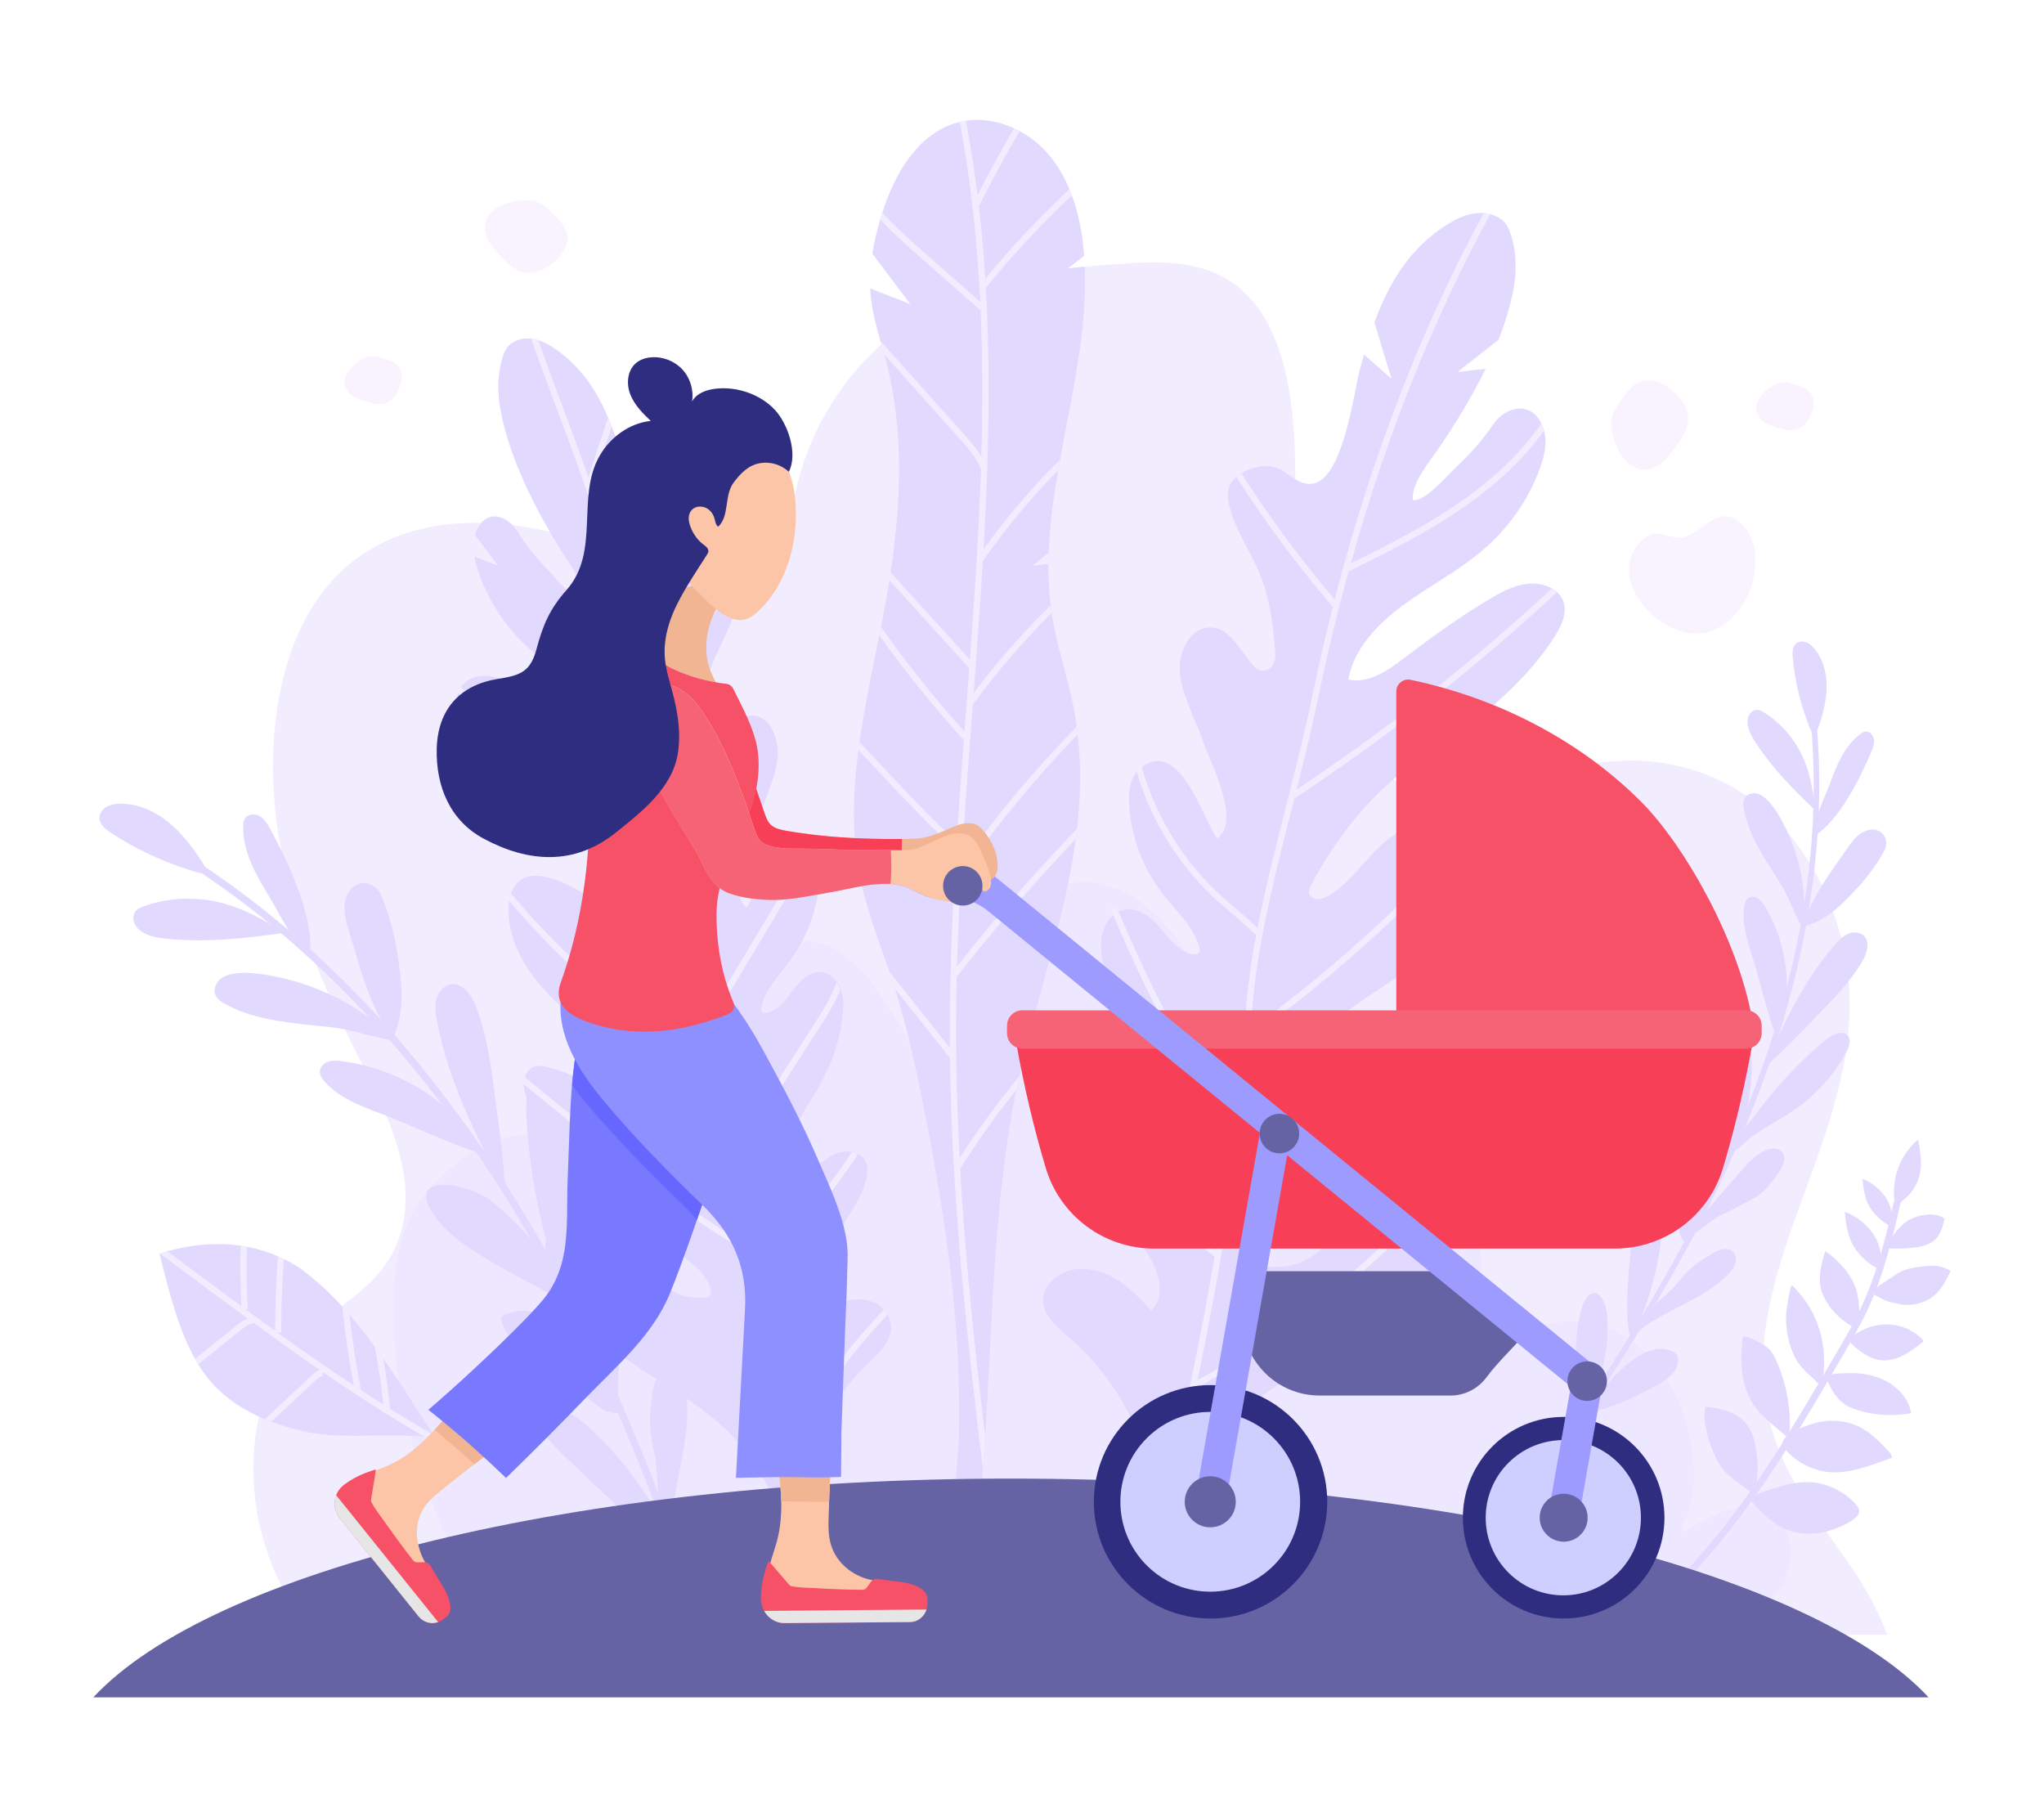 <?xml version="1.0" encoding="utf-8"?>
<!-- Generator: Adobe Illustrator 22.0.1, SVG Export Plug-In . SVG Version: 6.00 Build 0)  -->
<svg version="1.1" id="Layer_4" xmlns="http://www.w3.org/2000/svg" xmlns:xlink="http://www.w3.org/1999/xlink" x="0px" y="0px"
	 viewBox="0 0 4500 4000" style="enable-background:new 0 0 4500 4000;" xml:space="preserve">
<style type="text/css">
	.st0{fill:#F1EDFF;}
	.st1{fill:#EDE8FF;}
	.st2{fill:#E2D9FF;}
	.st3{fill:#6563A3;}
	.st4{fill:#F75167;}
	.st5{fill:#F74057;}
	.st6{fill:#F76376;}
	.st7{fill:#2E2D80;}
	.st8{fill:#CFCFFF;}
	.st9{fill:#9E9BFF;}
	.st10{fill:#FDC5A7;}
	.st11{fill:#F2B594;}
	.st12{fill:#E6E6E6;}
	.st13{fill:#7879FF;}
	.st14{fill:#6667FF;}
	.st15{fill:#8F90FF;}
	.st16{fill:#F9F2FF;}
</style>
<g>
	<path class="st0" d="M627.3,2986.8c-73.7,99.5-85.9,261.2-50.1,393c22.5,83,61.1,155.5,107.4,218.8h3470.2
		c-17.2-45.5-39.6-88.5-63.7-125.8c-73.6-113.6-167.6-214.4-198.7-359c-65.8-305.6,180.9-586.3,179.7-904.4
		c-0.6-163.3-70.9-318.6-170.5-412.4s-225.2-130.2-346.7-121.7c-112.1,7.8-221.4,51.4-333.4,59.9c-112,8.5-235.2-26.3-306.1-142.9
		c-78.8-129.5-70.2-314.8-64.9-481.8c5.3-167-5.4-359.3-104.5-460.6c-74.3-75.9-175.8-75.9-269-69.9
		c-145.7,9.4-294.1,26.2-429,100.8s-256.3,216.3-297.2,404.3c-10,45.8-17,97.6-45.1,126.6c-19.4,20-45.2,24.6-69.6,26.7
		c-161.8,13.8-320.8-52.7-481.7-78.7c-161-26-342.3-1.1-453.8,156.9c-97.8,138.6-117.8,351.7-84.8,537.4
		c33,185.7,111.4,350.3,191.2,508.3c53.1,105.2,110,233,75.3,351.3C841.6,2851.5,705.3,2881.5,627.3,2986.8z"/>
	<g>
		<path class="st1" d="M1011.3,3448.7c4.7,10.3,9.5,20.5,14.2,30.8c12.5,26.6,32.3,42.3,53.3,42.3h2796.8
			c85.2,0,89.5-199.2,4.5-206.9c-45.9-4.2-102,10.4-170.3,56.2c-4.6,3.1-7.9-8.4-4.7-14.4c44.4-81.6,22.2-221.3-25.1-305
			c-107.8-191.2-322.2-188.9-433.6-7.4c-4.1,6.7-11.2,0.1-9.3-8.8c28.6-131.1,35.7-276.1,3.5-404.2
			c-36.1-143.6-129.5-256.7-227.7-243.8c-43.4,5.7-84.4,34.4-122.2,68.4c-56,50.6-110.5,122.6-130.7,216.2
			c-1.9,8.7-9.9,7.5-10.7-1.6c-17.5-197.5-45.8-399.3-126.6-551.7c-87.2-164.4-254.8-242.7-363.1-112.9
			c-40.6,48.7-67.9,119.3-91.8,190.2c-34.2,101.7-54.4,218.3-87.4,319.1c-2.4,7.4-9.4,5.7-10.4-2.4
			c-11.3-92.9-38.9-167.3-79.9-240.3c-36.3-64.6-76.5-125.9-125.5-164.9c-111.4-88.7-225.1-7.7-281.4,153.7
			c-49.2,141.3-93.3,387-39.4,536.8c-79.2-219.8-162.6-295.9-331-305.2c-0.3,0-0.5,0-0.8,0c-91.5-4.8-185.7,34.4-260.9,117.1
			c-77.7,85.4-91.5,191.1-82.9,337.3C879.2,3132,942.4,3298.2,1011.3,3448.7z"/>
		<path class="st2" d="M2372.6,1616.7c8.1,70.1,6.5,139.1-1.4,207.5c-0.9,7.6-1.8,15.1-2.8,22.7c-4.4,33-10.2,65.7-16.9,98.5
			c-29.1,141.8-76,281.9-107.7,424.6c-2.2,9.7-4.3,19.5-6.3,29.2c-2.9,13.8-5.5,27.7-8,41.5c-35.2,195.9-43.3,399.4-53.8,602.7
			c-2,39.7-4.2,79.4-6.7,119.1v0c-1.5,24.4-3.1,48.8-4.9,73.1v0c-0.6,7.9-1.2,15.7-1.8,23.6c-5.5,70.4-12.6,140.4-22.5,209.7
			c-44.5-23.2-42.5-124.9-36.3-207.3c2.8-37.2,6.5-70.4,7.1-90.8c8.2-254.8-31.8-509-82.1-759.3c-7.7-38.4-16-76.7-25.2-114.8
			c0,0,0,0,0,0c-9.8-40.6-20.8-80.9-33.2-120.8c-2.3-7.4-4.7-14.8-7.1-22.1c-1.7-5.1-3.4-10.1-5.1-15.2v0
			c-23-67.9-49.7-134.8-64.1-205.1c-19.2-93.1-16.2-187.7-4-282.6c0.7-5.8,1.5-11.6,2.4-17.4c11.1-78.5,28-157.1,43.6-235.3
			c1.2-6.2,2.4-12.3,3.7-18.5c2.8-14.5,5.6-28.9,8.3-43.3c3.6-19.7,7.1-39.5,10.2-59.3c0.9-5.8,1.8-11.6,2.7-17.3
			c23.3-154.2,29.3-311.5-9-461c-1.6-6.3-3.3-12.7-5.1-19v0c-2.8-10-5.6-20-8.5-30c-9.1-32.3-17.8-64.6-21.1-98
			c-0.5-5.6-0.9-11.3-1.2-16.9c29.5,11.5,59,22.9,88.5,34.6c-27.9-37-55.8-74.1-83.7-111.1c4-25.3,10-50.5,17.2-75.1
			c0.7-2.2,1.3-4.5,2-6.7c0.9-2.8,1.7-5.6,2.6-8.5c27.4-85.8,78.5-174.5,165.6-198.4c1.6-0.4,3.2-0.9,4.9-1.3c4.5-1.1,9-2,13.5-2.6
			c36-5.5,72.8,1.3,106.1,16.6c4.1,1.9,8.2,4,12.2,6.1c23.4,12.6,44.6,29.5,61.8,49.3c20.5,23.4,36.2,50.2,48.1,78.9
			c1.9,4.5,3.7,9.1,5.4,13.7c12.8,34.7,20.4,71.7,24.5,108.6c0.9,8,1.6,16.1,2.2,24.1c-11.8,9.3-23.5,18.5-35.4,27.7
			c12.3-1.4,24.5-2.8,36.8-4.2c6,141.4-28.7,283.5-54.2,425.2c-1.4,7.9-2.8,15.7-4.2,23.6c-10.5,60.6-18.7,121.2-20.9,181.5
			c-12.1,9.5-24.2,19-36.4,28.4c11.9-1.4,23.9-2.7,35.8-4.1c-0.2,30.5,1.2,61,4.9,91.4c0.7,5.6,1.4,11.3,2.3,16.9
			c0.6,4,1.2,8,1.9,12c10.9,64.8,32.5,127.3,45.4,191.7c3.1,15.5,5.7,30.9,7.8,46.2c0,0,0,0,0,0
			C2371.2,1605.2,2371.9,1610.9,2372.6,1616.7z"/>
		<path class="st2" d="M1961.8,2923.2c-0.5,31.6-27.5,55.4-50.4,77.2c-79.1,75.5-130.9,178.1-148,286v0c-2.3,14.5-4,29-5,43.6v0
			c-0.6,8-1,16-1.1,24c-0.8,31.8,1.6,63.6,7.1,95c-18.9-52.5-38.4-105.8-63-155.9c-23.2-47.3-51-91.8-87.1-130.2
			c-30.6-32.5-65.8-59.4-102.5-84.2c-21.7-14.7-44-28.8-66.2-42.9c-20.9-13.4-41.8-26.8-62-41c-6.3-4.4-12.3-8.8-18.2-13.3
			c-17.1-13-32.7-26.6-47.7-40.8c-12.3-11.7-24.1-23.8-35.9-36.5c0,0,0,0,0,0c-8.9-9.6-17.8-19.5-26.8-29.8c-2.6-2.9-5.1-5.9-7.5-9
			c-4.3-5.4-8.4-11.1-12.1-16.9c0,0,0,0,0-0.1c-7.5-11.4-13.9-23.5-19.2-36.1c0,0,0,0,0-0.1c-4.4-10.5-8.1-21.2-10.9-32.2
			c-0.7-2.8-1.4-5.6-2-8.4c-1.4-6.7-2.4-13.6-2.7-20.4c0,0,0,0,0,0c-0.3-7.3,0.2-14.6,1.8-21.7c0.3-1.3,0.6-2.6,1-3.8
			c5.1-17.7,19.3-33.6,37.5-36.5c4-0.6,8.2-0.7,12.6-0.4c52.5,3.9,129.2,71.6,162.6,100.1c45.2,38.5,66.1,70.4,131.7,67.6
			c5.7-0.2,12-1.1,15.4-5.7c3.8-5.2,1.8-12.6-0.6-18.6c-15.9-39.5-45.6-55.9-78.2-81.6c-37.7-29.7-75.1-59.8-111.4-91.3
			c-39.8-34.4-78.6-70.5-114.5-109.2c-17-18.3-33.4-37.3-48.9-56.9c-11-13.9-21.5-28.2-31.5-42.8c-6.8-9.9-13.3-20.6-18-31.8
			c-4.3-10.3-7.1-21-6.9-31.8c0.1-4,0.5-8.1,1.4-12.1c0.3-1.2,0.6-2.4,1-3.6c3.1-9.8,9.5-18.8,18.9-22.6c9.3-3.8,19.9-2.1,29.7,0.3
			c79.2,18.7,147,68.3,210.9,118.7c29.7,23.4,64.9,48.7,101.9,40.5c-1.3-38.2-22.5-72.9-47.4-101.9
			c-59.9-69.7-142.2-115.6-213.6-173.4c-71.4-57.8-136.1-137.1-136.4-229.1c0-6.8,0.4-13.7,1.5-20.6c0.9-5.6,2.2-11.2,4-16.5
			c3.6-10.5,9.3-19.9,17.9-27c49.1-40.7,162.5,35.1,198.1,70c33.3,32.7,57.4,75.1,95.8,101.7c6.3,4.3,13.2,8.3,20.8,8.6
			c7.6,0.3,15.9-4,17.7-11.5c1.3-5.6-1.1-11.3-3.6-16.4c-44.3-92.5-113.1-189.8-196.8-249.9c-95.9-68.8-189.4-145.9-249.1-247.6
			c-12.4-21.1-23.3-46.6-16.9-69.4c0.7-2.6,1.7-5.1,2.9-7.6c0.9-1.9,1.9-3.6,3-5.3c12.3-18.6,37.5-26.9,60.1-24.3
			c24.6,2.8,46.8,15.8,67.7,29.3c56.4,36.5,109,78.4,160.7,121.3c28.8,24,63.6,49.9,100.1,41.2c-9.3-59.8-51.6-109.4-98.6-147.5
			c-47-38.1-100.4-68.2-144.9-109.2c-49.5-45.5-87-103.9-107.8-167.8c-3.2-9.7-5.9-19.8-7.7-30c3.6,1.4,7.2,2.8,10.8,4.2
			c13.7,5.3,27.7,10.7,41.6,16.2l-51.1-67.9c0.4-1.4,0.9-2.8,1.4-4.3c19.3-54.1,68.7-42,92.1-3.3c19,31.3,42.8,59.3,68.2,85.6
			c15.9,16.5,54.9,67.4,77.7,64.6c4.7-32.6-32.2-79.5-49-106.9c-57.2-92.7-113.2-200.4-133.9-308.6c-7.4-38.4-7.4-78.8,3.6-116.5
			c2.2-7.5,4.8-14.9,9.2-21.4c11-16.1,32.1-23.3,51.5-21.7c1.1,0.1,2.2,0.2,3.3,0.3c5.4,0.7,10.6,1.9,15.8,3.6
			c12.3,4,23.9,10.4,34.7,17.7c22.5,15.1,41.7,32.7,58.4,52.2c25.6,30,45,64.5,60.5,101.2c2.7,6.4,5.3,12.9,7.8,19.4
			c15.4,40.6,26.6,83.3,36.6,125.1c10.1,42.2,30.6,220.1,88.4,222.9c30,1.4,46.3-32.4,74.9-35.6c20.6-2.3,49,7.6,64.5,24.3
			c3.4,3.7,6.2,7.6,8.1,11.9c0.3,0.7,0.6,1.4,0.9,2c6.4,16.6,3,35.3-1.8,52.4c-12.7,45.2-37.9,84.1-53.8,127.7
			c-17,46.5-23.8,100.2-27.1,149.3c-0.6,9.4-1,19.2,2.7,27.8c3.7,8.6,12.7,15.8,22,14.2c7.7-1.3,13.3-7.8,18.1-13.9
			c15.8-19.8,38.3-64.5,63.7-70.9c45.6-11.4,67.2,41.3,68.2,77.1c1.3,47.4-29.8,106.6-43.6,151c-13.8,44.3-69.7,158.6-25.1,192.8
			c24.4-33.8,63.7-188.8,130.5-148.5c3.4,2,6.8,4.6,10.4,7.7c0.4,0.3,0.7,0.6,1.1,1c16.9,15.8,19.9,41.6,19.3,64.8
			c-1.3,51.6-14.8,102.8-38.7,148.5c-7.4,14.2-15.9,27.9-25.3,40.9c-24,33.1-54.8,63.4-64.3,103.1c-1,4.3-1.6,9.6,1.7,12.6
			c2.8,2.6,7.3,2.3,11.1,1.5c25.1-6,41.2-29.5,56.7-50c15.5-20.6,36.8-41.7,62.5-39.4c14.5,1.3,25.9,9.8,33.9,21.6
			c3.4,5,6.1,10.6,8.3,16.5c4.4,12.1,6.3,25.6,5.6,38c-4.5,73.9-26.2,131.3-64.3,194.4c-25.6,42.4-55.6,84.4-63.2,133.4
			c-2.8,18.4,1.8,42.7,20.1,46.2c8,1.5,16.2-1.8,23.3-5.9c22.6-12.7,40.9-32.4,64.5-43.1c12-5.5,26.6-7.5,39.5-5.1
			c4.7,0.9,9.3,2.4,13.4,4.5c6.7,3.4,12.2,8.6,15.7,15.6c5.4,10.8,4.7,23.6,2.4,35.4c-6.5,32.6-24.7,61.4-42.5,89.5
			c-25.9,40.8-51.9,81.6-77.8,122.4c-14.2,22.3-28.6,45.2-34.8,70.9c-6.2,25.7-5.8,49.2,12.2,68.6c18.8-22.2,38-44.8,62.1-61.1
			c24.1-16.4,54.3-26,82.7-19.6c13.8,3.1,26.8,10.7,36.4,21.1c3.2,3.4,6,7.1,8.3,11C1959,2903,1962,2912.9,1961.8,2923.2z"/>
		<path class="st2" d="M3422.4,1401.7c-71.7,111.8-184.2,196.6-299.5,272.2c-100.7,66-183.4,173-236.6,274.6c-3,5.7-5.9,11.9-4.3,18
			c2.1,8.1,12.1,13,21.3,12.6c9.1-0.4,17.5-4.7,25-9.5c46.2-29.2,75.1-75.8,115.1-111.7c42.3-38,176-119.8,236.1-78.4
			c0.7,0.5,1.4,1,2,1.5c3,2.3,5.8,4.8,8.2,7.5c15.2,16.7,19.9,40.6,19.8,62.8c-0.4,101-78.1,188.2-164,251.7
			c-85.9,63.6-184.8,114-256.8,190.6c-29.9,31.8-55.4,70-57,112c44.4,9,86.7-18.8,122.5-44.5c76.8-55.3,158.3-109.9,253.5-130.4
			c8.4-1.8,17.3-3.3,25.8-2.5h0c3.4,0.3,6.7,1,10,2.2c1.9,0.7,3.7,1.6,5.3,2.6c9.6,5.7,15.9,15.8,18.5,26.2
			c7.4,29.2-9.8,58.5-28.2,83.2c-27.8,37.1-58.8,72-92.1,105.1c-44.4,44.2-92.7,85.3-142.2,124.5c-43.6,34.5-88.6,67.7-133.9,100.3
			c-39.2,28.3-74.9,46.3-94,89.7c-2.9,6.6-5.4,14.7-0.7,20.5c4,5,11.7,6,18.5,6.3c78.9,3.1,103.9-31.9,158.3-74.3
			c43.6-33.9,148.1-118.5,210.6-109.5c3.6,0.5,7.1,1.4,10.4,2.7c4.4,1.7,8.6,3.9,12.4,6.7c10.5,7.6,18.4,18.8,22.2,30.7
			c6.2,19.4,3.3,40.3-2.3,59.9c-10.8,38.2-31.5,74-59.9,103.7c-48.5,50.6-93.9,93.4-154.6,132.4c-93.6,60-198.2,107.8-277.4,184.8
			c-40.5,39.3-72.2,84.5-99,132.6c-32.3,58.1-57.3,120.5-81.5,181.9c11.8-60.8,11.4-123.2,0.2-184c-21.6-116.6-83.3-227.3-177-309
			c-27.5-24-60-50.1-60.5-84.9c-0.5-32,29.4-60,63.6-67.1c34.2-7.1,70.4,3.6,99.4,21.6c29,18,52,42.7,74.6,67.2
			c21.7-21.3,22.2-47.1,14.7-75.4s-24.8-53.4-41.9-77.9c-31.2-44.9-62.4-89.7-93.6-134.6c-21.4-30.8-43.2-62.5-51.1-98.3
			c-2.8-13-3.6-27.1,2.9-38.9c1.4-2.5,3-4.8,4.9-6.9c3-3.4,6.7-6.2,10.7-8.5c18.5-10.5,45.9-9.7,66.9-1
			c28.4,11.8,50.4,33.5,77.5,47.4c8.6,4.4,18.3,8.1,28,6.4c22-3.8,27.6-30.5,24.2-50.8c-9.1-53.8-45.2-100-76-146.6
			c-45.7-69.4-71.9-132.4-77.3-213.6c-1.7-25.3,7.5-54.3,26.6-70.7c3.5-3,7.4-5.6,11.5-7.7c5.8-2.9,12.3-4.7,19.3-5.3
			c30.8-2.5,56.5,20.7,75.1,43.3c15,18.2,30.5,38.5,51.7,49.1c5.1,2.6,10.6,4.6,16.5,5.9c4.5,1,9.9,1.3,13.3-1.6
			c3.9-3.3,3.3-9.1,2-13.8c-11.5-43.6-48.5-77-77.3-113.3c-47.8-60.2-75-133.8-77-208.2c-0.6-22.4,2.1-47,16.5-64.4
			c2.4-2.8,5-5.5,8-7.9c1.1-0.9,2.2-1.7,3.2-2.5c85.9-63.4,135.7,118.6,166.1,157.2c53.7-37.6-13.6-163.3-30.1-211.9
			c-16.6-48.8-54-113.9-52.4-165.9c1.2-39.3,27.1-97.2,82-84.7c30.6,7,57.7,56.2,76.6,77.9c5.9,6.7,12.5,13.9,21.8,15.3
			c11.1,1.7,21.9-6.1,26.4-15.6c4.4-9.5,4-20.2,3.2-30.6c-4-54-12.1-113-32.6-164.1c-19.2-47.9-49.4-90.7-64.7-140.3
			c-5.8-18.8-9.9-39.3-2.2-57.6c2.8-6.7,7.7-12.8,13.9-18.2c3.3-2.9,7.1-5.6,11.1-8c18.9-11.6,44-17.8,63.4-15.8
			c34.3,3.5,53.9,40.7,90,39.1c69.5-3.1,94.2-198.6,106.3-245c3.5-13.2,7-26.5,10.8-39.8c14,12.3,28.2,24.8,42.2,37.3l18.2,16.2
			l-37.7-124v0c21.3-58.2,49.8-113.8,92.6-159.8c20-21.4,43.1-40.8,70.2-57.4c19.5-12,41.3-22,64.7-23.7c4.5-0.3,9-0.3,13.5,0.1h0
			c4.8,0.4,9.6,1.2,14.2,2.4c13.8,3.6,26.2,10.7,34.2,21.4c5.3,7.1,8.4,15.3,11.1,23.5c13.2,41.5,13.1,85.8,4.3,128
			c-7.3,34.7-18.2,69.4-31.6,103.6c-30.1,23.6-59.9,47.3-90.2,70.8c20.7-2.3,41.3-4.7,62-7c-29.4,60.3-65,118.3-101.2,171.8
			c-20.3,30-64.5,81.6-58.9,117.4c27.4,3.1,74.2-52.9,93.4-71c30.5-28.9,59.2-59.6,82-94.1c27-40.8,82.6-54.7,107.6-3.5l0,0
			c1.1,2.2,2.1,4.6,3.1,7.1c1.1,2.8,2,5.5,2.7,8.4c7.1,26.5,0.7,55.1-8.7,81.4c-25,70.2-70.1,134.4-129.6,184.4
			c-53.6,45-117.7,78.1-174.2,120c-56.5,41.9-107.3,96.4-118.5,162.1c43.8,9.6,85.6-18.9,120.3-45.3
			c62.1-47.2,125.4-93.2,193.1-133.3c25-14.8,51.7-29.1,81.3-32.2c18.4-1.9,38.3,1.6,53.7,10.5l0.1,0c4.1,2.3,7.9,5.1,11.2,8.2
			c4.4,4,8.1,8.7,10.8,13.9C3453.3,1344,3438.9,1375.9,3422.4,1401.7z"/>
		<path class="st2" d="M960.1,3166.4c-8.2-1.4-16.5-2.6-25-3.5c-10.3-1.1-20.8-1.8-31.5-2.3c-77.1-3.5-162.1,6.1-231.1-9.1
			c-25.8-5.7-51.1-12.8-75.3-21.9c-4.7-1.8-9.4-3.6-14.1-5.6c-50.8-21.1-95.8-51.5-129.4-95.4c-6.2-8.1-12-16.6-17.4-25.5
			c-2.4-3.9-4.7-7.9-7-11.9c-36.8-65.5-57.6-149-78.2-231.9c0.3-0.1,0.5-0.2,0.8-0.2c5.5-1.7,11-3.3,16.4-4.8
			c59.5-16.4,113.3-19.4,161.6-12.3c4.6,0.7,9.1,1.4,13.6,2.3c24.2,4.6,47,11.7,68.3,21c4.5,1.9,8.9,4,13.2,6.1
			c11.6,5.6,22.7,11.9,33.4,18.7c34.7,25.1,66,54.1,95.1,85.8c5.3,5.7,10.5,11.6,15.6,17.5c19.4,22.3,37.8,45.9,55.6,70.2
			c6.3,8.6,12.5,17.3,18.7,26.1c11.8,16.8,23.3,33.8,34.7,51c25.8,38.9,50.9,78.6,76.7,117.9
			C956.7,3161.2,958.4,3163.8,960.1,3166.4z"/>
		<g>
			<g>
				<g>
					<path class="st2" d="M4020.8,1525.5c2.8-34.2-4-70.6-25.8-97.1c-5.1-6.2-11.1-11.9-18.6-14.7s-16.7-2.2-22.6,3.1
						c-7.8,7-7.9,19.1-7,29.5c4,46.4,14.2,92.4,30.2,136.1c7.2,19.7,15.3,50.2,27,16.7C4012.2,1575.4,4018.8,1550.5,4020.8,1525.5z"
						/>
				</g>
				<g>
					<path class="st2" d="M4119.8,1654.8c3.7-8.7,7.3-17.9,5.9-27.2c-1.3-9.3-9.4-18.3-18.8-17.2c-4.2,0.5-8,2.9-11.4,5.5
						c-33.8,25.1-51.1,66.2-65.6,105.8c-12.7,34.7-38.4,83.3-37.4,120.2C4049.5,1805.9,4094.1,1715.1,4119.8,1654.8z"/>
				</g>
				<g>
					<path class="st2" d="M3883.1,1568c-4.1-2.5-8.5-5-13.3-5.4c-7.7-0.6-15.2,4.4-18.9,11.2c-3.7,6.8-4.1,15-2.9,22.6
						c2.2,13.3,9.1,25.3,16.3,36.6c35.6,55.8,83.6,105,131.7,150.3c-5.2-53.5-14.3-102.8-44.3-148.1
						C3934.1,1608.2,3910.6,1585,3883.1,1568z"/>
				</g>
				<g>
					<path class="st2" d="M4143.7,1881.1c4.3-7.4,8.5-15.1,8.9-24.2c0.4-9-3.8-19.8-12.6-25.8c-9-6.2-20.3-6.1-29.2-3.3
						c-19.1,5.9-31.2,21.4-41.8,36.7c-38.9,56.5-79.8,107-100,175.7c53.4-15.3,81.8-45.2,116.5-81.8
						C4107.7,1934.9,4127.3,1909,4143.7,1881.1z"/>
				</g>
				<g>
					<path class="st2" d="M3919.6,1800.8c-7.9-13.8-16.6-27.3-27.8-38.7c-6.9-7-15.1-13.3-24.8-15.4c-9.7-2-20.9,1.3-25.9,9.8
						c-4,6.8-3.3,15.3-2,23.1c6.8,40.8,26.2,77.6,47.4,112.6c10.8,17.9,22.4,35.3,33.4,53.1c19.7,32.1,31,68.7,50.5,101.1
						c4.4-40.1,2.8-81.7-4.9-121.3C3957,1881.6,3941.5,1839.4,3919.6,1800.8z"/>
				</g>
				<g>
					<path class="st2" d="M3886,1995.5c-3.9-6.6-8.2-13.2-14.6-17.5c-6.3-4.3-15.1-5.8-21.6-1.7c-6.4,4.1-8.8,12.1-9.9,19.6
						c-5.2,34.4,5.1,69.1,15.7,102.3c18.5,57.9,31.1,118.5,51.7,175.6c29.8-6.9,27.5-113.7,24.9-138.4
						C3927,2086.2,3911.4,2038,3886,1995.5z"/>
				</g>
				<g>
					<path class="st2" d="M4039.8,2079.3c8.1-9.2,16.9-18.4,28.1-23.4c11.2-5,25.5-4.9,34.7,3.2c15.7,14,7.7,39.8-3.1,57.9
						c-26.1,43.7-61.5,80.8-97.2,117.1c-37.8,38.4-75.2,79.1-116.2,114.1c-0.5-20.1,11.2-33.6,20.4-50.4
						c13.9-25.7,25.6-52.6,39.4-78.4C3972.6,2169.9,4002.6,2121.7,4039.8,2079.3z"/>
				</g>
				<g>
					<path class="st2" d="M3856.8,2337.4c-1.1-46.1-51.3-140.9-78.5-59.6c-24.2,72.3,13.5,200.2,21.4,272.6
						C3841.7,2511.9,3858.1,2390.6,3856.8,2337.4z"/>
				</g>
				<g>
					<path class="st2" d="M4005.3,2300.6c11-9.7,22.5-19.2,36.1-24.4c7.8-3,17.4-4.2,24.1,0.9c11.1,8.4,6.2,25.9-0.4,38.1
						c-26.5,49.4-64.6,92.5-110.4,124.9c-29.5,20.9-62,37.1-91.8,57.5c-17.4,11.9-33,31.7-51.7,40.2c4.9-29.9,38.3-64,56.2-87.8
						C3908.1,2395.6,3954.2,2345.4,4005.3,2300.6z"/>
				</g>
				<g>
					<path class="st2" d="M3751.6,2640.3c16.4-58.8,23.7-127.3-30-159.9c-2.8-1.7-6-3.2-9.1-2.4c-3.1,0.8-5.1,3.6-6.8,6.3
						c-13,21-17.4,46.3-18.3,70.9c-1.3,33.8,3.5,67.5,8.2,101.1c2.8,19.8-3.3,44.9,4.2,63.6c14.9,37.6,27.6-7,34.9-27.5
						C3740.1,2677.1,3746.4,2659.2,3751.6,2640.3z"/>
				</g>
				<g>
					<path class="st2" d="M3827.9,2583.5c15.9-18.9,32.8-37.9,54.7-49.3c13.2-6.8,31.7-9.6,41.1,1.9c10.8,13.2,1,32.6-8.9,46.5
						c-11.9,16.8-24.1,33.9-40.4,46.5c-16.5,12.7-36.3,20.1-54.4,30.4c-13,7.4-27,12.2-39.8,20c-23.4,14.2-80.7,66.3-47.8,18.2
						C3759.6,2657.9,3796.9,2620.4,3827.9,2583.5z"/>
				</g>
				<g>
					<path class="st2" d="M3656.3,2666.7c-2.9-15.8-7.7-32.5-20.2-42.5c-3-2.4-6.9-4.4-10.6-3.3c-2.6,0.8-4.5,3-6.2,5.2
						c-19.1,25.4-23.4,58.7-26,90.4c-4.9,61.8-19,166.9-4.8,227.1C3617.3,2916,3670.6,2744.4,3656.3,2666.7z"/>
				</g>
				<g>
					<path class="st2" d="M3688.9,2829.1c11.5-14.1,23.1-28.2,36.9-40c12.7-10.9,27.1-19.5,41.5-28.2c7.7-4.6,15.6-9.3,24.4-11.1
						c8.8-1.7,18.8,0,24.8,6.7c5.9,6.6,6.6,16.5,3.9,24.9c-2.7,8.4-8.4,15.4-14.3,21.9c-53,58.2-148.8,80.9-207,134
						c13.5-12.3,22.6-35.4,33-51.6C3644,2867.4,3674.8,2846.4,3688.9,2829.1z"/>
				</g>
				<g>
					<path class="st2" d="M3498.5,3086.6c29.8-52.5,43.7-123.8,40.3-184c-1.1-19.6-5.1-41-20.3-53.3c-2.1-1.7-4.6-3.3-7.4-3.3
						c-41.4,0.1-43.1,133.1-41.9,156.9c1.6,30.9,13.2,72.1,16.1,102.7L3498.5,3086.6z"/>
				</g>
				<g>
					<path class="st2" d="M3678.7,2973c14.7,5.6,22.4,19,9.3,42.4c-8.5,15.1-24.1,24.6-39.3,33c-52.5,29.1-102.4,52.7-162.4,64.1
						C3520.7,3067.1,3606.7,2945.7,3678.7,2973z"/>
				</g>
				<path class="st2" d="M3383,3254.6c0.4,0.7,1,1.4,1.8,1.9c2.8,1.9,6.6,1.3,8.5-1.5c100.5-142.8,178.8-262.4,246.4-376.3
					c83.2-140.2,149.8-271.1,203.5-400.3c60.2-144.9,104.3-289.9,131-430.8c29.1-153.8,37.8-304.5,25.7-447.7
					c-0.3-3.4-3.2-5.9-6.6-5.6c-3.4,0.3-5.9,3.2-5.6,6.6c23.2,274.7-29.2,568.3-155.8,872.8c-122.3,294.1-295.4,556.5-448.6,774.3
					C3381.9,3250,3381.9,3252.6,3383,3254.6z"/>
			</g>
		</g>
		<g>
			<g>
				<g>
					<path class="st2" d="M383.5,1821c-32.5-30.4-75-52.7-119.5-51.8c-10.4,0.2-21,1.8-29.9,7.1c-8.9,5.3-15.7,15.1-15.1,25.5
						c0.8,13.6,13,23.3,24.4,30.8c50.4,33.3,105.3,59.8,162.7,78.7c25.8,8.5,63.4,24.8,38.7-14.1
						C427.4,1869.9,407.3,1843.3,383.5,1821z"/>
				</g>
				<g>
					<path class="st2" d="M594.6,1824.3c-5.8-10.7-12.4-21.8-22.9-27.9c-10.5-6.1-26.2-5.1-32.6,5.3c-2.9,4.7-3.4,10.5-3.6,16
						c-1.7,54.5,26.2,105.2,54.8,151.7c25.1,40.8,53.9,106,92.2,134.6C691.7,2017.2,635.1,1898.9,594.6,1824.3z"/>
				</g>
				<g>
					<path class="st2" d="M316,1995.1c-5.9,2.1-11.9,4.6-16.2,9.2c-6.9,7.3-7.7,19-3.8,28.2c3.9,9.2,11.9,16.2,20.7,21.1
						c15.3,8.4,33,11.1,50.4,12.8c85.3,8.7,174-0.6,258.7-13.1c-58.6-37.8-116-68-186.1-74C398,1975.7,355.4,1980.9,316,1995.1z"/>
				</g>
				<g>
					<path class="st2" d="M843.8,1981.9c-4-10.3-8.5-20.8-17.4-28.5c-8.9-7.7-23.1-12-36.4-7.9c-13.5,4.2-22.5,15.8-26.9,27.1
						c-9.4,24.2-3.4,48.9,3.7,72c26.1,84.9,44.7,167.1,98.3,242.9c27.4-66.6,19.9-119.5,10.4-184.2
						C869.6,2061.7,859,2021,843.8,1981.9z"/>
				</g>
				<g>
					<path class="st2" d="M582.1,2145.2c-20.4-3.1-41.1-5.1-61.7-2.8c-12.7,1.4-25.7,4.7-35.5,12.9c-9.8,8.2-15.5,22.3-10.9,34.2
						c3.7,9.5,12.9,15.7,21.9,20.6c46.9,25.9,100,35.7,152.6,42.3c26.9,3.4,53.9,5.6,80.8,8.7c48.5,5.7,94.8,23.6,143.3,29.9
						c-37.2-36.7-80.8-68.6-127.2-92.5C694.3,2172.2,639,2153.9,582.1,2145.2z"/>
				</g>
				<g>
					<path class="st2" d="M753,2335.9c-9.8-1.3-20-2.2-29.5,0.7c-9.5,3-18.1,10.7-19.1,20.6c-1,9.7,5.3,18.7,12,25.8
						c30.8,33,74.4,50.4,116.7,66.3c73.7,27.7,145.5,63.7,220.1,88.6c16.9-35.8-93.5-119.3-120.7-136.5
						C878.2,2367.1,816.7,2344.2,753,2335.9z"/>
				</g>
				<g>
					<path class="st2" d="M961.9,2246.8c-2.9-15.7-5.1-31.9-1.2-47.4c3.9-15.4,15.5-29.9,31.2-32.7c26.8-4.7,46.7,24.2,56.4,49.7
						c23.5,61.6,32.7,127.5,41,192.9c8.7,69.3,20,140,22.7,209.8c-20.8-15.6-25.1-38.4-34.8-61.2c-14.9-34.8-32.9-68.3-48-103.1
						C999.9,2387.9,975,2318.8,961.9,2246.8z"/>
				</g>
				<g>
					<path class="st2" d="M1077.2,2640.4c-47.8-35.9-184.5-61.1-123.6,31.9c54.1,82.7,214.4,147.2,294.4,197.3
						C1242.4,2796,1132.3,2681.8,1077.2,2640.4z"/>
				</g>
				<g>
					<path class="st2" d="M1159,2459.8c-1-18.9-1.5-38.3,4.2-56.4c3.3-10.4,9.7-21,20.2-23.7c17.4-4.5,31.3,14.5,38.4,31
						c28.9,66.7,42.1,140.1,38.2,212.6c-2.5,46.8-12.1,92.9-15.3,139.6c-1.9,27.2,5.7,59.1-0.7,84.9c-26.5-29-34.3-90.4-44.1-127.6
						C1177.5,2635,1163.6,2547.8,1159,2459.8z"/>
				</g>
				<g>
					<path class="st2" d="M1300.5,2990.7c-46.6-64-110.4-126.4-186.6-98c-3.9,1.5-8.1,3.5-9.8,7.4c-1.7,3.8-0.5,8.1,0.9,12
						c10.9,30.1,33,54.9,57.4,75.7c33.4,28.5,71.5,50.7,109.4,72.9c22.4,13.1,43,39.4,68.1,46.9c50.3,15.1,15.1-33.7,0.1-57.5
						C1328.7,3032,1315.5,3011.2,1300.5,2990.7z"/>
				</g>
				<g>
					<path class="st2" d="M1304.2,2867.5c-6.4-31.4-12.2-63.8-6.2-95.2c3.6-18.9,15.7-39.9,34.9-40.3c22.1-0.4,34,25.2,40.2,46.5
						c7.5,25.6,15.1,51.8,14.7,78.5c-0.3,27-8.7,53.1-12.8,79.7c-3,19.2-9.3,37.3-11.6,56.6c-4.3,35.2,2.5,135.3-19.9,63.2
						C1324.9,2996.8,1316.7,2928.8,1304.2,2867.5z"/>
				</g>
				<g>
					<path class="st2" d="M1250.7,3108.9c-18.4-9.7-39.2-18.2-59.5-13.6c-4.9,1.1-10.1,3.4-11.9,8.1c-1.3,3.3-0.6,7,0.3,10.5
						c10.5,39.9,40.9,71,71.1,99.1c58.9,54.6,154.5,153.5,227.1,187.5C1472.9,3348.9,1341.2,3156.8,1250.7,3108.9z"/>
				</g>
				<g>
					<path class="st2" d="M1442.1,3206.3c-5-23-10.1-46.1-11-69.6c-0.8-21.7,2-43.3,4.7-64.8c1.5-11.5,3-23.3,8.3-33.7
						c5.3-10.3,15.2-19.1,26.8-19.8c11.4-0.7,22.1,6.6,28.4,16s8.9,20.9,10.8,32.2c16.5,100.7-37.3,216.4-30.1,318.1
						c-1.7-23.5-17.8-51.5-25.9-75C1444.9,3282.7,1448.3,3234.5,1442.1,3206.3z"/>
				</g>
				<path class="st2" d="M1497.9,3417.5c-14.9-41.6-29.8-82-44.9-121.4c-75.6-197.3-155.2-370.3-243.4-528.7
					c-98.9-177.7-210.9-339.1-332.7-479.5c-133-153.2-279.2-283.1-434.5-385.9c-3.7-2.4-8.6-1.4-11,2.2c-2.4,3.7-1.4,8.6,2.2,11
					c297.9,197.2,554.3,486.5,762.1,859.9c117.9,211.9,210.6,432.9,286.9,646.2C1487.8,3420.1,1492.8,3418.8,1497.9,3417.5z"/>
			</g>
		</g>
		<g>
			<g>
				<g>
					<path class="st2" d="M3789.5,3229.1c8.8,12.7,20.7,22.7,33.2,31.6c10.9,7.7,26.3,21.8,38.9,25.4c11.2-32.2,9.3-73.3,2.7-106.3
						c-6.3-31.4-21.1-57-51.7-69.7c-17.9-7.5-39-12.6-58.4-13.1c-7.8,37.6,13,97.2,33.3,129.3
						C3788.3,3227.2,3788.9,3228.1,3789.5,3229.1z"/>
				</g>
				<g>
					<path class="st2" d="M3866.5,3100.5c10.3,13.2,23.1,24.2,35.8,35.2c12.3,10.6,24.6,21.1,36.9,31.7c5.5-59.6-4.9-120.6-29.9-175
						c-3-6.6-6.3-13.2-10.9-18.8c-8.1-9.8-19.6-15.8-30.9-21.7c-8.5-4.4-17.4-7.8-26.7-10.1c-1-0.3-2.2-0.5-3.1,0.1
						c-1,0.7-1.2,2.1-1.4,3.3c-2.6,26.5-4.3,50.1-0.7,76.4C3839.5,3050,3848.7,3077.9,3866.5,3100.5z"/>
				</g>
				<g>
					<path class="st2" d="M3944.3,2970.8c3.8,10.3,8.4,20.2,14.4,29c14.3,20.8,35.5,33.4,50.7,53.3c16.4-65,1.9-140.8-36.9-192.7
						c-8-10.7-17.4-21.3-26.6-30.8c-4.8-4.9-13.8,59.1-13.9,67.2C3931.6,2922,3935.9,2947.9,3944.3,2970.8z"/>
				</g>
				<g>
					<path class="st2" d="M4078.6,2819.1c-13.6-25.8-35.5-47.5-60.2-65.4c-7.9,26.6-15.8,54.4-9.8,81.3c3.1,14,9.9,27.2,18.3,39.2
						c15.8,22.7,36.3,37.2,61,51.9c7.4-17.6,6.3-32.7,4.9-50.5C4091.3,2855.8,4088.1,2837.2,4078.6,2819.1z"/>
				</g>
				<g>
					<path class="st2" d="M4080.7,2742.9c-13.5-22.4-16.7-49.3-19.5-75.2c2,0.5,3.9,1.2,5.8,1.9c23,9.4,46.7,29.1,60.1,51.3
						c6.9,11.4,11.4,24.3,13.3,37.5c0.4,3-0.2,37.4-2.2,36.5C4115.1,2783.4,4094.6,2765.8,4080.7,2742.9z"/>
				</g>
				<g>
					<path class="st2" d="M4116.2,2656.8c-11-18.3-13.7-40.4-16.1-61.6c1.6,0.4,3.1,1,4.7,1.6c18.7,7.8,37.8,24,48.8,42.2
						c5.6,9.4,9.4,19.9,10.9,30.7c0.4,2.5,0,30.6-1.6,29.8C4144.2,2690.1,4127.5,2675.6,4116.2,2656.8z"/>
				</g>
				<g>
					<path class="st2" d="M4222.9,2508.4c3.3,18,6.6,36.2,6.2,54.6c-0.7,36.4-18.6,68.3-53,88.4c-1.1,0.6-2.6,1.3-3.6,0.6
						c-0.6-0.4-0.8-1.2-0.9-2c-5.6-36.3,0.6-74,21-106.6C4200.6,2530.4,4210.8,2518.5,4222.9,2508.4z"/>
				</g>
				<g>
					<path class="st2" d="M4208.2,2682.6c7-3.3,14.4-5.6,22-7.1c17.3-3.6,36.6-3.6,50.9,6.7c-3.6,16-7.7,32.8-19,44.6
						c-13.8,14.6-35.3,18.6-55.3,20.1c-18.5,1.4-40.1,3.4-58.3-0.5c2.6-6.1,7.3-10.5,11.3-15.6c4.8-6.2,9-12.9,14-19.1
						C4183.3,2700,4194.4,2689.2,4208.2,2682.6z"/>
				</g>
				<g>
					<path class="st2" d="M4186.5,2871.8c26.2,2.8,54.5-4.2,73.9-21.9c7.3-6.6,13.1-14.6,18.3-22.8c6.1-9.6,11.4-19.7,15.8-30.1
						c-9.2-4.2-18.6-8.5-28.7-10.1c-9.6-1.5-19.4-0.5-29.2,0.5c-16.9,1.8-34.2,3.9-49.6,10.9c-7.9,3.6-15.1,8.4-22.3,13.3
						c-10.4,7-20.8,13.9-31.2,20.9c-2.8,1.9-13,6.6-13.7,10.1c-0.8,4.2,6.7,7.1,9.9,9c8.7,5.2,17.9,9.8,27.5,13.3
						C4160.1,2866,4186.3,2871.1,4186.5,2871.8z"/>
				</g>
				<g>
					<path class="st2" d="M4140.7,2994.1c17.6,1.9,35.5-3.2,51.2-11.5c15.7-8.2,29.6-19.5,43.4-30.7c-20.4-23.7-51.9-37-83.2-36.6
						c-25.2,0.3-50,9-70.5,23.6c-10.5,7.4-13.1,11.6-3.3,20.9c8.3,7.9,17.5,15.3,27.3,21.4
						C4116.3,2987.8,4128.1,2992.7,4140.7,2994.1z"/>
				</g>
				<g>
					<path class="st2" d="M4033,3059c8.2,14.3,18.9,27.5,35.4,36.4c6.9,3.7,14.6,6.6,22.5,9c36.2,11.1,77.5,13.4,116.6,6.4
						c-4.4-29.8-27.7-57.9-60.6-73.5c-22.7-10.7-50-15.8-77.2-14.8c-15.9,0.5-29.7,0.3-44.8,4.6c-1.7,0.5-3.6,1.1-4.5,2.4
						c-0.9,1.3-0.3,2.9,0.3,4.3C4024.4,3042.2,4028.3,3050.8,4033,3059z"/>
				</g>
				<g>
					<path class="st2" d="M4019.2,3239.5c49.8,7.3,98.6-14.3,146.3-30.6c-0.8-7.1-6.1-12.9-11-18.1c-17.3-18-35.1-36.2-57.1-48
						c-28.3-15.2-62.1-18.9-93.6-12.4c-19.2,4-97,29.7-75.8,57C3949.4,3214.8,3985.2,3234.5,4019.2,3239.5z"/>
				</g>
				<g>
					<path class="st2" d="M3998.2,3264c-49.8-7.3-98.6,14.3-146.3,30.6c0.8,7.1,6.1,12.9,11,18.1c17.3,18,35.1,36.2,57.1,48
						c28.3,15.2,62.1,18.9,93.6,12.4c19.2-4,97-29.7,75.8-57C4068,3288.6,4032.2,3268.9,3998.2,3264z"/>
				</g>
				<path class="st2" d="M3708.5,3481.5c-2.5,0.8-5.4,0.2-7.4-1.7c-2.9-2.8-3-7.5-0.2-10.5c139.9-144.7,243.1-321.4,342.8-492.3
					c18.7-32,38-65.1,53.9-99.2c36.8-78.8,56.6-165.2,75.8-248.8c0.9-4,4.9-6.5,8.9-5.6c4,0.9,6.5,4.9,5.6,8.9
					c-19.4,84.3-39.4,171.5-76.8,251.8c-16.2,34.6-35.7,68-54.5,100.4c-100.2,171.7-203.8,349.2-344.9,495.2
					C3710.7,3480.5,3709.6,3481.1,3708.5,3481.5z"/>
			</g>
		</g>
		<path class="st3" d="M4245.9,3736.2c-258.7-278.4-1065.3-481.5-2020.2-481.5S464.2,3457.8,205.5,3736.2H4245.9z"/>
		<path class="st0" d="M2113.8,2572.5c11.3,197.6,32,394.9,55.2,589.8v0c-1.5,24.4-3.1,48.8-4.9,73.1
			c-30.8-252.9-58.9-510.4-69-767.8c-1.8-46.4-3.1-92.7-3.7-139c-0.1-7.4-0.2-14.9-0.2-22.3c-0.1-13.5-0.2-26.9-0.1-40.4
			c0.1-131.1,5.8-263.7,14-395.6c0.3-5.8,0.7-11.6,1.1-17.5c4.8-76.3,10.4-152.3,16-227.6c0.4-5,0.8-10.1,1.1-15.1
			c1.2-16.2,2.4-32.4,3.7-48.5c2.3-30.3,4.6-60.7,6.9-91.2c0.5-6.3,0.9-12.5,1.4-18.8c10.4-139.8,19.8-280.8,24.4-422
			c0.3-8.6,0.5-17.3,0.8-25.9c3-107,3-214.1-1.6-320.7c-0.3-6.3-0.6-12.6-0.9-19c-6.5-132.9-20.4-265.2-45.1-395.9
			c4.5-1.1,9-2,13.5-2.6c10.2,53.5,18.7,108.2,25.7,164.6c1,8,1.9,16,2.9,24c2.3,20.2,4.5,40.7,6.5,61.5c3,32.2,5.6,64.9,7.7,98.3
			c0.4,6.7,0.8,13.4,1.2,20.1c4.2,72.6,6.2,148.2,6.1,228.7c-0.1,114.7-4.6,230.7-11.2,346.4v0c-0.5,8.6-1,17.1-1.5,25.7
			c0,0,0,0,0,0c-4.6,77.2-10.1,154.3-15.8,230.7c0,0.5-0.1,0.9-0.1,1.4c-1.5,19.7-3,39.4-4.4,59v0c-0.7,8.5-1.3,17.1-1.9,25.6
			c-0.3,3.7-0.6,7.4-0.8,11.1c-8.5,112.1-17.2,226.1-23.9,340.4v0c-0.5,7.5-0.9,14.9-1.3,22.4c-3.8,67.3-6.8,134.8-8.7,202
			c-0.2,6.8-0.4,13.6-0.5,20.4c-1,39.5-1.5,78.8-1.5,118c0,52.2,0.8,104.5,2.5,156.9c1.3,42.2,3.2,84.4,5.4,126.7c0,0,0,0,0,0
			C2112.9,2557.2,2113.3,2564.9,2113.8,2572.5L2113.8,2572.5z"/>
		<path class="st0" d="M2354.4,416.5c-66.1,61.6-128.2,127.7-185.5,197.5c-3.7,4.5-7.4,9-11,13.5l10.6,8.6c0.5-0.7,1.1-1.3,1.6-2
			c58.3-72.1,121.8-140.4,189.6-203.9C2358.1,425.6,2356.3,421,2354.4,416.5z"/>
		<path class="st0" d="M2171.2,1024.9l-11.7,4.9l-0.9,0.4c-10.1-24.3-28.3-44.7-45.9-64.3l-166.3-186.2v0c-2.8-10-5.6-20-8.5-30
			l184.9,207c12.6,14.1,26.5,29.7,37.3,47.2C2164.4,1010.6,2168.2,1017.6,2171.2,1024.9z"/>
		<path class="st0" d="M2333.7,1011.6c-1.4,7.9-2.8,15.7-4.2,23.6c-60.6,61.8-116.1,128.6-165.9,199.8c-0.2,0.2-0.3,0.5-0.5,0.7
			l-11.2-7.8c4.4-6.2,8.8-12.4,13.2-18.6C2215.9,1138.7,2272.2,1072.7,2333.7,1011.6z"/>
		<path class="st0" d="M2130.2,1618l-8.1,7.4l-2,1.8c-65.7-72.3-127.7-149.3-184.4-229c1.2-6.2,2.4-12.3,3.7-18.5
			c56.4,80.2,118.2,157.7,183.9,230.6C2125.5,1612.8,2127.8,1615.4,2130.2,1618z"/>
		<path class="st0" d="M2148.4,1466.4l-0.7,0.7l-9.4,8.5l-4.6-5L1957.8,1277c0.9-5.8,1.8-11.6,2.7-17.3l174.6,192.1l12.7,13.9
			L2148.4,1466.4z"/>
		<path class="st0" d="M2372.6,1616.7c-93.2,96.3-179,200.3-255.8,309.9l-1.5-1l-9.7-6.8c3.6-5.2,7.3-10.4,11-15.6c0,0,0,0,0,0
			c76.4-107.5,161.6-209.4,253.8-303.8C2371.2,1605.2,2371.9,1610.9,2372.6,1616.7z"/>
		<path class="st0" d="M2371.2,1824.2c-0.9,7.6-1.8,15.1-2.8,22.7c-91.9,96.3-179.4,197.5-261.1,302l-1.2-0.9l-9.6-7.5
			c3.4-4.3,6.7-8.6,10.1-12.9C2189.5,2022.5,2278.1,1920.8,2371.2,1824.2z"/>
		<path class="st0" d="M2315.2,1349.5c-63.3,62.6-121.5,130.3-173.9,202.3l0,0l-11-8c4.3-5.9,8.6-11.7,13-17.6
			c51.4-68.8,108.2-133.6,169.7-193.6C2313.6,1338.2,2314.4,1343.8,2315.2,1349.5z"/>
		<path class="st0" d="M2169.1,674.1l-9,10.3l-1.4-1.2L2032.4,572c-32.1-28.3-64.9-57.1-94.7-88.9c0.7-2.2,1.3-4.5,2-6.7
			c0.9-2.8,1.7-5.6,2.6-8.5c30.8,33.7,65.3,64.1,99.1,93.8l116.4,102.5L2169.1,674.1z"/>
		<path class="st0" d="M2244.5,288.4c-31.5,54.5-61.4,110-89.5,166l-0.2-0.1l-12-6c3-6,6-12,9.1-18c25.4-49.9,52.3-99.3,80.4-148
			C2236.4,284.2,2240.5,286.2,2244.5,288.4z"/>
		<path class="st0" d="M2102.1,2320.3l-10.7,8.5l-0.1-0.1L1970,2175.9c-2.3-7.4-4.7-14.8-7.1-22.1c-1.7-5.1-3.4-10.1-5.1-15.2
			l133.2,167.8L2102.1,2320.3z"/>
		<path class="st0" d="M2116,1862l-9.1,10.2c-0.7-0.6-1.4-1.2-2-1.8c-58.8-53-113.8-111.6-167-168.2l-48.2-51.3
			c0.7-5.8,1.5-11.6,2.4-17.4l55.8,59.4c50.5,53.8,102.7,109.4,158.1,160.1C2109.3,1856,2112.7,1859,2116,1862z"/>
		<path class="st0" d="M2243.7,2369.9c-2.2,9.7-4.3,19.5-6.3,29.2c-44.6,55.3-85.9,113.5-123.4,173.6l-0.3-0.2v0l-11.3-7.1
			c3.3-5.3,6.7-10.6,10.1-15.9c0,0,0,0,0,0C2152.4,2487.1,2196.4,2426.9,2243.7,2369.9z"/>
		<path class="st0" d="M3281.1,470.9c-126.1,231.6-228.9,489.2-307.2,769.3c-1.6,5.9-3.3,11.7-4.9,17.6
			c-25,90.9-47.4,184.2-67.2,279.6c-13.9,67.3-30.5,134.6-47.1,200.3c-1.4,5.7-2.9,11.5-4.4,17.2v0c-1.9,7.5-3.8,15-5.7,22.5
			c-25.7,101.2-52.3,205.9-70.9,311.4c-10.4,59.2-16.3,119.1-21.1,177.7c-0.5,6-1,12-1.4,17.9c-0.7,8.3-1.3,16.6-2,24.8
			c-4.4,55.5-8.9,113-16.6,169.5c-7.2,52.7-15,105.5-23.2,158.2c-0.9,5.7-1.8,11.4-2.7,17.1c-20.4,128.3-43.8,256.4-70.2,383.8
			c-1.2,5.9-2.4,11.7-3.7,17.6c-14.1,67.5-29.1,134.7-44.8,201.6c-6.5,27.8-13.2,55.6-20,83.2l-13.3-3.3c6.6-26.7,13-53.5,19.4-80.3
			c38.2-162.1,71.7-326.2,100.2-490.8c0.9-5,1.7-10,2.6-15c15.6-91.3,29.7-182.7,42.2-274c0.4-2.7,0.7-5.3,1.1-8
			c0.8-5.8,1.5-11.6,2.2-17.4c5.8-47.9,9.6-96.3,13.3-143.3c5.7-72.5,11.6-147.4,24.7-221.8c1.8-10.4,3.7-20.8,5.7-31.1
			c0.8-4.3,1.7-8.6,2.5-13c17.8-91,40.7-180.9,62.9-268.3c19.9-78.1,40.4-158.9,57.1-239.5c14-67.4,29.3-133.8,45.8-198.9
			c0.4-1.5,0.8-3,1.1-4.5c0.4-1.5,0.8-3.1,1.2-4.6c0.6-2.2,1.1-4.5,1.7-6.7c6.1-23.6,12.3-47,18.7-70.2v0c0.1-0.5,0.2-0.9,0.4-1.4h0
			c78.4-284,182-545,309.4-779.7h0C3271.7,468.9,3276.5,469.7,3281.1,470.9z"/>
		<path class="st0" d="M2949,1329.5c-0.3-3.7-2.9-6.8-6.3-7.6c-0.9-0.2-1.8-0.3-2.7-0.1c-0.5-0.6-1.1-1.3-1.6-1.9
			c-74.5-87.8-143.6-181.4-205.7-278.5c-4,2.4-7.7,5.1-11.1,8c63.5,99.2,134.2,194.7,210.5,284.2c0.7,0.9,1.5,1.6,2.2,2.2
			c2.3,1.9,4.6,2.4,6.4,2.4c1.5,0,2.7-0.4,3.4-0.7C2947.4,1336.2,2949.3,1333,2949,1329.5z M2939.6,1335.2c-1.8-0.4-3.7-1.8-4.2-3.9
			c0-0.2-0.1-0.4-0.1-0.6c-0.1-1.4,0.4-2.9,1.3-4c0,0,0,0,0,0l9.7,5.8C2945,1334.7,2942.2,1335.8,2939.6,1335.2z"/>
		<path class="st0" d="M3399.7,947.3c-44.7,62.5-106,120.6-182.9,173.1c-78.3,53.5-164.2,96.2-247.7,137.4c-2.1,1-4.2,2.1-6.4,3.1
			l-5.6-11.3l-0.5-1c0.3-0.1,0.6-0.3,0.9-0.4c5.5-2.7,10.9-5.4,16.4-8.1c79.6-39.3,161-80.4,235.1-131
			c78.6-53.7,140.6-113.3,184.8-177.3L3399.7,947.3z"/>
		<path class="st0" d="M3417.2,1294.9c-174.9,162.1-363.9,310.9-562.4,442.9c-3.6,2.4-7.3,4.8-10.9,7.2l6.6,10l0.9,1.4
			c203.9-134.6,397.9-287.1,577.1-453.4L3417.2,1294.9z"/>
		<path class="st0" d="M2773.8,2047.7l-7.8,7.7l-1.9,1.9c-16.2-16.3-34.1-31.6-51.5-46.3c-11.7-9.9-23.7-20.1-35.2-30.6
			c-82.5-75.5-143.7-174.6-174.9-282.1c2.4-2.8,5-5.5,8-7.9c1.1-0.9,2.2-1.7,3.2-2.5c29.9,107.6,90.6,207,172.9,282.4
			c11.3,10.3,23.3,20.5,34.8,30.3c15.7,13.3,32,27.1,47.1,41.9C2770.3,2044.2,2772,2045.9,2773.8,2047.7z"/>
		<path class="st0" d="M2749.4,2285.8l-8-11.1c200.6-144.7,383.6-313.6,543.8-502.1l10.4,8.8
			C3134.7,1970.8,2950.9,2140.5,2749.4,2285.8z"/>
		<path class="st0" d="M2675.2,2766.7c-40.7-29.2-79.1-62.2-114-98c-23.3-23.9-45.4-49.4-66.8-74l-129.4-149l10.3-9l129.4,149
			c21.3,24.5,43.3,49.9,66.3,73.4c34.4,35.3,72.2,67.7,112.2,96.5L2675.2,2766.7z"/>
		<path class="st0" d="M3248.8,2232.8c-171.9,150.5-353.9,292.4-541.5,422.3l-0.6-0.9v0l-7.1-10.3c3.3-2.3,6.6-4.5,9.8-6.8
			c181.5-126.1,357.5-263.5,524.2-409h0c3.4,0.3,6.7,1,10,2.2C3245.4,2231,3247.2,2231.8,3248.8,2232.8z"/>
		<path class="st0" d="M3186.4,2614.1c-65.9,74.4-137.5,144.3-213.7,208.6c-105.4,88.9-219.7,167.3-339.9,233
			c-1.5,0.8-3,1.6-4.4,2.4l-6.5-12c4.9-2.7,9.8-5.3,14.6-8v0c200.8-111.2,384.5-258.6,537.5-430.6
			C3178.4,2609.1,3182.6,2611.3,3186.4,2614.1z"/>
		<path class="st0" d="M1761.9,3353.3l-4.7,0.7l-8.9,1.3l-10-66.3l-13.1-86.5l-1.8-12v0l-64.5-426.9l-2.6-17.1l-48.3-319.7
			c-2.7-18.1-5.7-36.3-8.7-54.4c-0.7-4.4-1.5-8.7-2.2-13c-5.2-30.1-10.7-60.2-16.4-90.2c-10.5-55-21.7-109.5-32.7-163.2
			c-16-78.2-32.6-158.9-46.5-238.9c-0.4-2-0.7-4.1-1.1-6.2c-0.5-2.7-0.9-5.4-1.4-8.1c-25.2-142.4-64.8-283.9-103.2-420.9
			c-13.1-46.8-26.7-95.3-39.4-143c-35.9-134.3-85.8-268.6-134-398.4c-17.7-47.5-35.8-96.5-53.2-145c5.4,0.7,10.6,1.9,15.8,3.6
			c16.4,45.7,33.5,91.8,50.2,136.6c20.2,54.4,40.7,109.5,60.3,165.2c2.5,7.2,5.1,14.4,7.6,21.6c24.5,70.4,47.4,141.6,66.5,212.8
			c12.8,47.7,26.3,96.1,39.4,142.9c11.8,42.3,23.8,85,35.4,128.1c1.9,7.2,3.9,14.4,5.8,21.6c24.6,92.4,47.3,186.3,63.7,280.7
			c14.2,81.8,31.1,164.6,47.6,244.6c6.5,31.9,13.1,64.1,19.6,96.6c0.6,3.1,1.2,6.1,1.8,9.2c2.3,11.6,4.6,23.3,6.9,35
			c11.7,59.9,22.6,120.4,31.7,180.7l11.7,77.7l2.2,14.4l44.9,297.4l2.1,14l51.7,342.3l3.4,22.4l14.3,94.7l6.4,42.4v0L1761.9,3353.3z
			"/>
		<path class="st0" d="M1619,1288.3c-69.1,88.3-126.6,186.6-168.8,289.6c-0.3,0.7-0.6,1.4-0.9,2.1l-12.6-5.2
			c2.5-6.2,5.1-12.3,7.7-18.5c28-65.6,62-129.2,101.1-189.2c20.4-31.2,42.2-61.5,65.3-90.7C1614.3,1280.1,1617.1,1284.1,1619,1288.3
			z"/>
		<path class="st0" d="M1506.9,1857l-5.3,10.1l-1,1.9l-126.4-66.8c-38.5-20.4-78.3-41.4-114.8-66.9c-28.5-19.9-55.2-42.8-81-64.9
			L1008.5,1525c0.7-2.6,1.7-5.1,2.9-7.6c0.9-1.9,1.9-3.6,3-5.3l172.9,148.1c25.6,21.9,52,44.6,79.9,64.1
			c35.8,25.1,75.2,45.9,113.3,66l118.5,62.6L1506.9,1857z"/>
		<path class="st0" d="M1346.4,939.6c-15.1,44.2-29.5,88.6-43.2,132.9c-0.4,1.3-0.8,2.6-1.2,3.9l-13.1-4c2.2-7.2,4.4-14.3,6.7-21.5
			c13.7-43.6,28.1-87.3,43-130.8C1341.3,926.6,1343.9,933.1,1346.4,939.6z"/>
		<path class="st0" d="M2722.7,2471.7c-58.1-58.5-110.5-130.9-160.1-221.3c-45.2-82.3-83.5-170.7-117.3-248.7l12.5-5.4
			c68.1,157.3,145.4,335.7,274.5,465.8L2722.7,2471.7z"/>
		<path class="st0" d="M1785.1,1858c-10.7,30.1-23.3,59.3-37.7,87.2c-13.7,26.6-29.3,52.6-44.3,77.7l-113.8,189.9l-6.3-3.8l-5.4-3.2
			l3.6-6l110.2-183.9c14.9-24.9,30.4-50.7,43.9-76.9c14.7-28.7,27.6-58.7,38.4-89.6c3.4,2,6.8,4.6,10.4,7.7
			C1784.3,1857.4,1784.7,1857.7,1785.1,1858z"/>
		<path class="st0" d="M1841.8,2161.6c-12.1,35-32.6,66.9-52.6,98l-155.9,242.9l-5.9,9.2l8.1,5.2l3.4,2.2l161.8-252.1
			c17.4-27.1,36.4-56.7,49.4-88.9L1841.8,2161.6z"/>
		<path class="st0" d="M1604.4,2363.4l-5,9l-1.6,2.9c-13.8-7.7-27.5-15.5-41.1-23.6c-80.9-47.9-158.2-102.7-230.4-163.5
			c-74.2-62.5-143.2-131.5-205.5-205.4c0.9-5.6,2.2-11.2,4-16.5c122.1,146.5,271.4,273.9,435.4,371.6c12.3,7.3,24.6,14.4,37,21.4
			C1599.6,2360.7,1602,2362,1604.4,2363.4z"/>
		<path class="st0" d="M1889,2540.5c-31.2,47.9-66.7,93.4-101.1,137.5c-15.9,20.4-32.4,41.5-48.2,62.5c-14,18.7-27.4,37.2-36.6,57.8
			c-0.8,1.8-1.5,3.6-2.3,5.4c-4,9.5-8.1,19.2-16.1,26.9l-2.2-2.2l-7.3-7.6c2-1.9,3.7-4.1,5.2-6.5c3-4.7,5.3-10.2,7.8-15.9
			c0.8-1.9,1.6-3.7,2.4-5.6c9.7-21.9,23.6-41.1,38.1-60.4c15.9-21.1,32.4-42.3,48.4-62.7c33.6-43,68.1-87.2,98.5-133.6
			C1880.4,2536.9,1884.9,2538.4,1889,2540.5z"/>
		<path class="st0" d="M1666.3,2752l-6.6,12l-0.8-0.4c-47.6-26.2-93.5-55.5-138.1-86.6c-16.2-11.3-32.3-22.9-48.2-34.6
			c-59.6-44-117-90.5-173.4-136.5c-3.8-3.1-7.6-6.2-11.4-9.3l-48.8-39.8l-73.4-59.8l-12.8-10.4c0.1-4,0.5-8.1,1.4-12.1
			c0.3-1.2,0.6-2.4,1-3.6l18,14.7l57.3,46.7l65.8,53.7c13.2,10.7,26.4,21.5,39.7,32.3c36.9,29.9,74.3,59.9,112.6,89
			c23.4,17.9,47.2,35.4,71.3,52.4c44.1,31.1,89.4,60.5,136.4,86.9C1659.7,2748.4,1663,2750.2,1666.3,2752z"/>
		<path class="st0" d="M1953.7,2894.3c-85.1,89.5-157.6,189.8-216,298.7c-2.2,4.2-4.5,8.4-6.7,12.6l-5.7-3l-6.4-3.4
			c1.5-2.9,3-5.8,4.6-8.7c3.5-6.7,7.1-13.3,10.8-19.9c57.8-104.5,128.6-200.9,211.1-287.4
			C1948.5,2886.6,1951.3,2890.3,1953.7,2894.3z"/>
		<path class="st0" d="M960.1,3166.4c-8.2-1.4-16.5-2.6-25-3.5c-12.2-7-24.4-14.2-36.4-21.4c-64-38.3-126.6-79.1-188-121.3
			c-2.1-1.5-4.3-2.9-6.4-4.4c-49.2-33.9-97.6-68.6-145.6-103.6c-4-3-8.1-5.9-12.1-8.8c-43.3-31.7-86.2-63.6-128.8-95.3l-65.9-49
			c5.5-1.7,11-3.3,16.4-4.8l57.6,42.9c34.9,26,70,52.1,105.3,78.1c3.2,2.3,6.3,4.6,9.5,7c21.6,15.8,43.2,31.6,65,47.3
			c1.5,1.1,3,2.2,4.5,3.3c55.3,39.8,111.3,79,168.4,116.8c5.3,3.5,10.6,7,15.9,10.5c16.4,10.7,32.8,21.3,49.4,31.7
			c4.9,3.1,9.8,6.1,14.6,9.2c11.8,7.4,23.7,14.6,35.6,21.8c20.1,12.2,40.4,24.1,60.8,35.8C956.7,3161.2,958.4,3163.8,960.1,3166.4z"
			/>
		<path class="st0" d="M545.3,2882l-4.5,0.2l-9.1,0.5c-0.1-2.5-0.3-5-0.4-7.4c-2.2-44.3-2.6-88.8-1.3-133.3
			c4.6,0.7,9.1,1.4,13.6,2.3C542.3,2790.3,542.9,2836.3,545.3,2882z"/>
		<path class="st0" d="M619.4,2932.8l-9.1,0.1l-4.5,0c0-1.1,0-2.2,0-3.3c-0.2-54.6,1.8-109.6,6.1-164.3c4.5,1.9,8.9,4,13.2,6.1
			C621,2825.2,619.1,2879.2,619.4,2932.8z"/>
		<path class="st0" d="M558.7,2912.3l-12.8,3.5c0.2,0.5,0.9,1.2,1.3,1.3c-1-0.2-4.5,0.7-7.2,2.9l-103.7,83.1
			c-2.4-3.9-4.7-7.9-7-11.9l102.1-81.9c3.8-3.1,9.7-5.8,15.1-5.9c1.7-0.1,3.3,0.1,4.8,0.6c3.8,1.2,6.6,4.2,7.7,8.1L558.7,2912.3z"/>
		<path class="st0" d="M711.1,3015.3l-0.4,5l-0.7,8.6c-4.2-0.3-8.9,3.7-13,7.5l-99.8,93.1c-4.7-1.8-9.4-3.6-14.1-5.6l104.5-97.6
			c4.7-4.4,10.1-8.9,16.6-10.6C706.4,3015.3,708.7,3015.1,711.1,3015.3z"/>
		<path class="st0" d="M795.5,3064.3l-13.4,2.6c-1.1-5.8-2.2-11.5-3.3-17.3c-10.8-57.4-19.2-115.5-25.1-173.8
			c5.3,5.7,10.5,11.6,15.6,17.5c6.2,55.9,14.7,111.7,25.4,166.7C794.9,3061.5,795.2,3062.9,795.5,3064.3z"/>
		<path class="st0" d="M858.7,3101.5l-13.6,1.3c-0.3-3.6-0.7-7.3-1.1-10.9c-4.4-42.9-10.8-85.8-19.1-128.3
			c6.3,8.6,12.5,17.3,18.7,26.1c6.5,36.9,11.5,74.1,15.1,111.3C858.6,3101.2,858.7,3101.3,858.7,3101.5z"/>
	</g>
	<path class="st4" d="M3857.8,2244.5c-32.1-179.5-151.1-385-242.6-477.5c-133.8-135.1-315-229.9-509.6-270.6
		c-16.3-3.4-31.6,9-31.6,25.6v734.5c0,14.5,11.7,26.2,26.2,26.2h733c12.5,0,23.2-8.8,25.7-21c0-0.1,0-0.2,0.1-0.3
		c0.6-3.1,0.7-6.2,0.2-9.4C3858.7,2249.7,3858.2,2247.1,3857.8,2244.5z"/>
	<path class="st5" d="M2247.7,2284.7c-6.5,0-11.4,5.9-10.2,12.2c16.7,93,38,185.2,65.1,275c31.6,104.8,128.3,176.5,237.8,176.5
		h1014.8c109.5,0,206.2-71.6,237.8-176.5c2.1-6.8,4.1-13.7,6.1-20.5c24.2-83.2,43.6-168.4,59-254.4c0,0,0-0.1,0-0.1
		c1.1-6.4-3.8-12.2-10.2-12.2H2247.7z"/>
	<path class="st6" d="M3844.7,2223.9H2250.8c-18.7,0-33.8,15.1-33.8,33.8v16.7c0,18.7,15.1,33.8,33.8,33.8h1593.8
		c18.7,0,33.8-15.1,33.8-33.8v-16.7C3878.5,2239,3863.3,2223.9,3844.7,2223.9z"/>
	<path class="st3" d="M3243.5,2810.9c11.2,4.6,22.4,10.8,34,19.3c25.1,18.4,105.2,76.5,76.7,109.6c-26.8,31.2-56.7,58.6-81.5,91.8
		c-0.1,0.1-0.2,0.3-0.3,0.4c-18.6,25-47.8,39.9-79,39.9h-288.2c-93.9,0-170-76.1-170-170v-103.7c1,0,1.9,0,2.9,0
		c79.7,0,159.5,0,239.2,0c53.7,0,107.5,0,161.2,0C3178.4,2798.2,3210.8,2797.5,3243.5,2810.9z"/>
	<circle class="st7" cx="2665.1" cy="3305.8" r="256.9"/>
	
		<ellipse transform="matrix(0.707 -0.707 0.707 0.707 -1556.969 2852.789)" class="st8" cx="2665.1" cy="3305.8" rx="197.9" ry="197.9"/>
	
		<rect x="2300.6" y="2881.1" transform="matrix(0.174 -0.985 0.985 0.174 -612.813 5098.793)" class="st9" width="867.6" height="67.6"/>
	<path class="st9" d="M3524.5,3018.3l-12.8,15.7l-30.3,37.2l-22.2-18.1l-7.9-6.4l-111.3-90.8l-193-157.5l-61-49.8l-251.4-205.1
		l-7.3-6l-52.7-43l-1.3-1.1l-226.8-185.1l-28.7-23.4l-74.5-60.8l-268.4-219.1c-9.5-7.8-20.1-14-31.3-18.7c-2.5-1-5-2-7.5-2.8
		c-13.6-4.7-28.1-7.1-42.8-7h-43.8c-5.8-1.8-11.4-3.8-17-6.1c-7.5-3.1-14.9-6.6-21.9-10.5c-15.4-8.6-32.3-12.7-49.9-13.9
		c-1.1-0.1-2.2-0.1-3.2-0.2c-0.9,0-1.8-0.1-2.8-0.1c-10.1-0.3-20.5,0.2-30.9,1.3c-5.4-8.7-8.7-18.8-9.1-29.6c0,0,0,0,0,0
		c-0.1-1.2-0.1-2.5,0-3.8c0-0.3,0-0.5,0-0.8c0.3-9.1,7.8-16.4,16.9-16.4h164.4c29.4,0,58.1,8.6,82.6,24.6c4,2.6,8,5.5,11.7,8.5
		c0.4,0.3,0.8,0.6,1.2,0.9l359.7,293.5l74.5,60.8l28.7,23.4l181.1,147.8l16,13l342.5,279.4l304.6,248.5L3524.5,3018.3z"/>
	<circle class="st7" cx="3442.5" cy="3340.8" r="221.9"/>
	
		<ellipse transform="matrix(0.707 -0.707 0.707 0.707 -1354.045 3412.727)" class="st8" cx="3442.5" cy="3340.8" rx="170.9" ry="170.9"/>
	
		<rect x="3292.6" y="3169.2" transform="matrix(0.174 -0.985 0.985 0.174 -291.871 6057.979)" class="st9" width="348.6" height="67.6"/>
	<circle class="st3" cx="3442.5" cy="3340.8" r="52.8"/>
	
		<ellipse transform="matrix(0.707 -0.707 0.707 0.707 -1556.969 2852.789)" class="st3" cx="2665.1" cy="3305.8" rx="56.2" ry="56.2"/>
	<circle class="st3" cx="2816.7" cy="2495.2" r="43.5"/>
	<circle class="st3" cx="3494.3" cy="3040.2" r="43.5"/>
	<g>
		<g>
			<path class="st10" d="M1191.1,3112.3c-0.6,0.5-1.2,0.9-1.8,1.4c-42.1,31.6-81.6,61-121,91.1c-7.9,6-15.8,12.1-23.8,18.2
				c-3.3,2.6-6.7,5.1-10,7.7c-6.6,5.1-13.1,10.2-19.8,15.4c-13,10.2-26,20.5-39.3,31.2c-12.1,9.7-24.3,19.7-34.3,31.5
				c-2,2.3-3.9,4.7-5.6,7.3c-1.3,1.9-2.6,3.8-3.8,5.7c-0.9,1.5-1.8,3.1-2.7,4.7c-14,26.4-14.1,58.7-4.4,87.5
				c2.1,6.2,4.6,12.3,7.6,18.1c0.4,0.9,0.9,1.8,1.4,2.6c0.4,0.7,0.7,1.3,1.1,2c0.4,0.7,0.7,1.3,1.1,2c15.5,27.1,38.7,50.2,48.3,80
				c2.9,8.9,3.7,20.3-3.7,25.9c-10.2,7.6-23.9-2.7-32.2-12.3c-28.6-32.7-57.1-65.5-85.7-98.3c-0.2-0.2-0.4-0.5-0.6-0.7
				c-20.6-23.6-41.2-47.2-61.8-70.8c-0.8-0.9-1.6-1.8-2.4-2.8c-4.6-5.3-9.2-10.6-13.9-15.9c-7.4-8.5-15-17.4-18.3-28.2
				c-6.8-22.4,7.4-46.5,26.4-60.3c7.3-5.3,15.3-9.5,23.5-13.3c6.5-3,13.2-5.6,19.9-8.3c6.7-2.7,13.5-5.3,20-8.3
				c0.3-0.1,0.6-0.3,0.9-0.4c2.7-1.2,5.3-2.5,7.9-3.8c3.6-1.8,7.1-3.6,10.5-5.6c21.2-11.9,39.7-26.5,56.8-42.7
				c5.9-5.5,11.6-11.2,17.3-17.1c2.9-3,5.7-6,8.5-9c6.3-6.7,12.4-13.6,18.6-20.5c12.4-14,24.7-28.2,37.6-42.1c0.7-0.7,1.3-1.4,2-2.1
				c16.7-17.9,34-34.9,51.8-51.3c19.6,14.2,40,27.2,59.8,39.7c14.9,9.4,29.9,18.8,44.6,28.4
				C1178.1,3103.5,1184.6,3107.8,1191.1,3112.3z"/>
			<path class="st11" d="M1191.1,3112.3c-0.6,0.5-1.2,0.9-1.8,1.4c-42.1,31.6-81.6,61-121,91.1c-7.9,6-15.8,12.1-23.8,18.2
				c-28.8-25.7-57.8-51.1-87.3-76c6.3-6.7,12.4-13.6,18.6-20.5c12.4-14,24.7-28.2,37.6-42.1c0.7-0.7,1.3-1.4,2-2.1
				c16.7-17.9,34-34.9,51.8-51.3c19.6,14.2,40,27.2,59.8,39.7c14.9,9.4,29.9,18.8,44.6,28.4
				C1178.1,3103.5,1184.6,3107.8,1191.1,3112.3z"/>
			<path class="st4" d="M990.6,3529.3c-4.5-20.8-15.9-38.7-27.2-56.4c-5.7-8.9-10.6-18.2-16.2-27c-6.1-9.7-14.8-6.7-26.2-6.8
				c-2.9,0-5.9-0.1-8.4-1.6c-1.8-1.1-3.2-2.8-4.5-4.5c-19.7-25.3-38.8-51.2-57.2-77.5c-11.7-16.8-25-32.4-34.1-50.7
				c-1-2,12-70.7,10.2-70.2c-8.1,2.6-16.1,5.2-24.1,8.3c-14.8,5.9-28.9,13.5-41.9,22.7c-1.8,1.3-3.6,2.6-5.1,4.1l-0.1-0.1
				c-7.3,5.9-12.6,13.3-15.7,21.5c-6.4,16.6-4.1,36,7.9,50.9l173.9,216.3c10.5,13.1,27.9,17.5,42.9,12.3c4-1.4,7.9-3.5,11.4-6.3
				l10-8.1l-0.2-0.3C992.1,3548.6,992.4,3537.8,990.6,3529.3z"/>
			<path class="st12" d="M964.6,3570.6c-15,5.3-32.3,0.8-42.9-12.3L747.9,3342c-11.9-14.8-14.3-34.3-7.9-50.9L964.6,3570.6z"/>
		</g>
		<g>
			<path class="st10" d="M2023.8,3515.4c-0.8,13.5-17.2,17.3-29.5,17.3c-81,0.4-161.9,0.7-242.9,1.1c-11,0.1-22.3,0-32.3-4.8
				c-20.8-10.1-29.5-38.2-27.6-62.9c1.9-24.7,11.9-47.7,18.4-71.5c2-7.2,3.6-14.4,5-21.6c0.6-2.9,1.1-5.9,1.5-8.8
				c0.1-0.7,0.2-1.3,0.3-2c1.7-11.4,2.7-22.8,3.1-34.1c0.3-7.7,0.3-15.3,0.2-23c-0.9-45.8-9-91.5-13.7-138.3
				c-1.2-12.6-2.3-25.1-3.1-37.7c-0.6-8.8-1.1-17.6-1.4-26.4c-1.6-37.7-1.4-75.4,0.7-113c31.2,0.2,62.5,0.6,93.7,0.9
				c15.8,0.2,31.7,0.3,47.5,0.4c-1.2,19.4-2.5,38.7-3.7,58.1c-1,15.1-1.9,30-2.9,44.6c-0.4,6.1-0.8,12.2-1.2,18.3
				c-4.2,65.1-7.9,127.2-10.5,193.8c-0.3,7.8-0.6,15.7-0.8,23.7c-0.1,1.6-0.1,3.1-0.2,4.7c-0.4,11.6-0.7,23.3-0.1,34.8
				c0.1,1,0.1,2,0.2,2.9c0.3,4.4,0.8,8.8,1.5,13.1c0.8,5.1,1.9,10.1,3.3,15c11.7,39.8,46.8,67.7,84.2,76.8
				c31.1,7.6,64.5,4.2,93.8,17.7C2015.5,3498.4,2024.4,3505.6,2023.8,3515.4z"/>
			<path class="st11" d="M1836.9,3093.7c-0.4,6.1-0.8,12.2-1.2,18.3c-4.2,65.1-7.9,127.2-10.5,193.8c-35.1-0.3-70.3-0.6-105.4-0.7
				c-0.9-45.8-9-91.5-13.7-138.3c-1.2-12.6-2.3-25.1-3.1-37.7c-0.6-8.8-1.1-17.6-1.4-26.4c33.9-2,67.4-4.3,100.1-6.6
				C1813.5,3095.4,1825.2,3094.6,1836.9,3093.7z"/>
			<path class="st4" d="M1676.3,3522.7l365.4-3c-0.1-12.1-9.5-20.9-18.2-25.5c-19.1-10-40.1-12.3-61-14.5
				c-10.4-1.1-20.8-3.1-31.1-4.3c-11.4-1.3-14.4,7.9-21.6,17.3c-1.8,2.4-3.7,4.8-6.4,6c-2,0.8-4.2,0.8-6.3,0.8
				c-32-0.3-64-1.4-96-3.4c-20.4-1.3-40.8-0.5-60.8-5c-2.2-0.5-47.9-56.5-48.6-54.7c-3,8.5-5.9,16.8-8.4,25.5
				c-4.5,16.2-7.3,32.9-8.1,49.7c-0.2,3.3-0.3,6.8,0.6,10C1676.1,3522,1676.2,3522.4,1676.3,3522.7z"/>
			<path class="st4" d="M2041.7,3515.6l0.1,13.6c0,4.8-0.7,9.4-2.1,13.7c-5.1,15.9-19.3,27.4-36.1,27.6l-276.7,2.3
				c-19,0.2-35.7-10.7-44.7-26.9c-4.4-8-7-17.3-7.1-27.2L2041.7,3515.6z"/>
			<path class="st12" d="M2039.8,3542.9c-5.1,15.9-19.3,27.4-36.1,27.6l-276.7,2.3c-19,0.2-35.7-10.7-44.7-26.9L2039.8,3542.9z"/>
		</g>
		<path class="st11" d="M2173.1,1839c-10.7-15.1-19.9-26.7-39.6-27.2c-16.6-0.4-32.2,7.3-47.1,13.6c-20.9,8.9-45.5,19.4-68.2,20.5
			c-32.2,1.5-64.7,1.2-96.9,0.4c-63.4-1.5-126.9-6.6-189.4-17.4c-40.7-7-41.4-17.4-54.8-56.8c-29-85.6-62.4-178.1-116-252.3
			c-47.7-66.1-132.1-77.8-136.9,19.2c-2.7,53.7,20.8,105.3,44.3,152.3c24.1,48.2,53.3,93.5,81.5,139.4c22.3,36.3,33,82.6,75.8,98.6
			c30.3,11.4,68.4,15.2,100.6,15c40.8-0.3,82.7-10,122.9-16.7c78.2-13,159.9-27.4,238.8-11.2c26.8,5.5,56.7,21.6,84.1,21.2
			c28.8-0.5,26.2-36.1,21.1-56.1C2189.3,1866.3,2182.2,1851.9,2173.1,1839z"/>
		<path class="st5" d="M1985.8,1846.8c-21.5,0.3-43.1,0-64.5-0.5c-63.4-1.5-126.9-6.6-189.4-17.4c-40.7-7-41.4-17.4-54.8-56.8
			c-29-85.6-62.4-178.1-116-252.3c-47.7-66.1-132.1-77.8-136.9,19.2c-2.7,53.7,20.8,105.3,44.3,152.3
			c24.1,48.2,53.3,93.5,81.5,139.4c22.3,36.3,33,82.6,75.8,98.6c30.3,11.4,68.4,15.2,100.6,15c40.8-0.3,82.7-10,122.9-16.7
			c44-7.3,89.1-15.1,134.2-17.6C1984.7,1889,1985.5,1867.9,1985.8,1846.8z"/>
		<path class="st11" d="M1572.8,2645.7c19.5,18.2,38.9,40.9,56.2,66c22.3,27.3,42.6,56.5,60.6,87.3c10.1,17.4,19.8,36,21.5,56.5
			c1,11.5-0.6,23-2,34.5c-2.2,17.5-3.9,35.1-5.2,52.7c35.8,0.2,71.7,0.7,107.5,1c11.2,0.1,22.4,0.2,33.7,0.2
			c2.3-36.3,4.6-72.6,7-108.9c1.9-29,6.9-59.8,6.7-88.7c-0.2-24.9-14.6-47-25-69.2c-72.6-153.6-163.4-295.8-226.2-454.2
			c-3.2-8.1-6.3-16.2-9.4-24.3c-0.8-2-1.5-4.1-2.2-6.1c-0.3-0.8-0.6-1.6-0.8-2.4c-0.4-1-0.7-2.1-1.1-3.1c-1.1-3.2-2.2-6.5-3.2-9.8
			c-29.9-94.3-32-202-7-297.6c0.1-0.5,0.3-1,0.4-1.6c0-0.2,0.1-0.3,0.1-0.5c12.1-43.2,45.4-73.7,58.2-118.6c1.4-5,2.7-10,3.8-15
			c9.2-41.2,8.4-85.2-3.5-125.7c-21.4-72.7-88.2-110.8-88-192.5c0.1-46.9,20-92.8,51.3-124.9c2.3-2.4,4.8-5,5.2-8.4
			c1-8.2-9.5-11.3-17-11c-34.7,1.3-69.3,6.8-102.9,16.2c-19,5.3-39.8,13.8-47.9,33.3c-12.7,30.4-12,66.8-24.2,98.2
			c-0.5,1.3-1,2.6-1.5,3.9c-0.3,0.8-0.7,1.7-1,2.5c-10.3,25.5-21.6,50.3-25.1,77.6c-4.2,32.2-5.8,64.1-7.7,96.6
			c-3.7,62.5-5.2,125.3-13.9,187.4c-10.2,73.2-25.6,145.9-50.5,214.9c-17.4,48.4-45.8,86.3-56.1,138.1c-0.2,1.2-0.5,2.3-0.7,3.5
			c-0.7,4.1-1.4,8.1-2,12.2c-0.6,4-1.1,7.9-1.5,11.9c-1.2,10.9-1.8,21.9-1.8,32.9c0,1.7,0,3.5,0,5.2c0,0.9,0,1.8,0,2.8
			c0.4,21.1,2.7,42.2,7.1,62.7c20.8,57.3,60.5,107.8,99.5,152.8C1429.7,2509.5,1500.3,2578.1,1572.8,2645.7z"/>
		<path class="st13" d="M1642.4,2303c-0.5,4.2-1,8.4-1.5,12.6c-0.1,0.7-0.2,1.4-0.3,2.2c-0.5,3.5-1,7.1-1.6,10.6
			c-3.3,20.7-7.7,41.3-12.4,61.5c-3.1,13.3-6.3,26.4-9.3,39.3c-3.1,13-6.1,25.8-8.7,38.1c-1.2,5.9-2.5,11.8-3.8,17.7
			c-0.2,0.9-0.4,1.7-0.7,2.5c-24.8,65.3-46.9,131.7-69.8,197.9c-2.7,7.9-5.5,15.8-8.2,23.6c-4.1,11.6-8.2,23.3-12.3,34.9
			c-12.3,34.5-25.1,68.8-38.8,102.8c-37.3,92.5-117.9,160.4-186.1,231.1c-57.3,59.4-115.6,118-174.8,175.5
			c-22.1-21.2-44.4-42-67.2-62.5c-25.5-22.9-51.5-45.2-78-66.8c-6.6-5.4-13.3-10.8-20-16.1c-2-1.5-3.9-3.1-5.9-4.6
			c14.6-12.5,30-26,45.7-40c36.5-32.6,74.9-68.3,109.1-101.3h0c45.7-44.1,84.1-83.6,101.1-105.2c13.3-16.9,23.1-34.6,30.2-53
			c20.6-53.1,19.2-111.5,19.8-170.6c0.1-12.6,0.3-25.2,0.9-37.9c1.8-43.9,2.9-86.3,4.7-127.7c0.6-13.3,1.2-26.5,2-39.6
			c0.8-13.2,1.7-26.3,2.9-39.3c6-69.2,17.3-136.1,42.3-202.7c58,29,120.3,50,181.8,69c25,7.7,50.2,15.1,75.3,22.5
			c20,5.9,40.1,11.9,60,18.1c3.9,1.2,7.8,2.4,11.7,3.6L1642.4,2303z"/>
		<path class="st14" d="M1640.6,2317.8c-0.5,3.5-1,7.1-1.6,10.6c-3.3,20.7-7.7,41.3-12.4,61.5c-3.1,13.3-6.3,26.4-9.3,39.3
			c-3.1,13-6.1,25.8-8.7,38.1c-1.2,5.9-2.5,11.8-3.8,17.7c-0.2,0.9-0.4,1.7-0.7,2.5c-24.8,65.3-46.9,131.7-69.8,197.9
			c-9-11-18.9-21.7-29.8-32.2c-75.9-73.7-149.8-148.1-217.4-229.2c-9.5-11.4-18.9-23.2-27.8-35.3c6-69.2,17.3-136.1,42.3-202.7
			c58,29,120.3,50,181.8,69c25,7.7,50.2,15.1,75.3,22.5c20,5.9,40.1,11.9,60,18.1c3.9,1.2,7.8,2.4,11.7,3.6
			c3.2,5.7,6.4,11.4,9.4,16.9C1640,2316.7,1640.3,2317.2,1640.6,2317.8z"/>
		<path class="st15" d="M1640.2,2882c-6.7,123.7-13.3,247.4-20,371.1c13-0.2,25.9-0.5,38.9-0.8c36-0.8,72-1.5,108.1-0.5
			c28.2,0.8,56.4,0.3,84.5-0.8c0.7-46.2,0.4-91.1,0.7-97.9c3.9-104.1,7.3-208.3,11.7-312.4c1-23.7,1-47.4,2-70.9
			c2.9-71.9-39.8-158.1-67.8-223.1c-34-79-74.8-155-115.9-230.7c-20.4-37.5-45.8-79.8-76.3-118.4c-39.9-50.5-88.6-94.5-146.1-112.5
			c-31.3-9.8-64.9-10.8-97.7-8.5c-57,4-100.8,22.4-119,79.4c-4,12.6-6.7,25-8.1,37.3c-10.4,86.7,39.1,164.2,94.6,230.8
			c67.6,81.1,141.5,155.5,217.4,229.2C1613.4,2717.6,1645.1,2789.8,1640.2,2882z"/>
		<path class="st4" d="M1663.5,1743.8c-8.3,38.2-23.4,75.5-40,110.5c-24.3,51.1-45.5,99.6-46,156.7c-0.4,56.2,7.6,113,25.9,166.2
			c1.1,3.3,2.3,6.6,3.5,9.8c0.4,1,0.8,2.1,1.2,3.1c0.3,0.8,0.6,1.6,0.9,2.4c0.8,2.1,1.6,4.1,2.4,6.1c1.1,2.7,2.2,5.4,3.3,8.1
			c4,9.6-0.4,20.7-10,25c-19,8.4-41,14.7-56.6,19.5c-71.6,21.9-151.1,27.2-224.1,7.7c-32.2-8.6-67.6-20.6-84.3-43.2
			c-2.1-2.9-4-5.9-5.4-9.2c-5.4-11.9-6.1-26.3,0.3-44c34.4-95.5,53.5-196.7,60.4-297.8c6.7-97.9-19.4-199.8,1.4-295.8
			c9.1-41.7,29.7-83.3,62.3-111.6c51.7-45,74.5-6.6,126.2,16.9c36.3,16.4,74.7,26.7,113.9,31c6.6,0.7,12.4,4.7,15.3,10.6
			c16.6,33.3,34.5,66.5,46.1,102.6C1673.6,1659.9,1672.5,1702.3,1663.5,1743.8z"/>
		<path class="st10" d="M2170.7,1961.8c-1.5,0.6-3.3,0.9-4.8,0.2c-1.6-0.8-2.4-2.5-3.2-4.1c-0.1-0.2-0.2-0.5-0.3-0.7
			c-3.8-7.7-8-15.2-12.8-22.3c-2.6-3.8-5.3-7.6-8.2-11.2c-2.9-3.7-6.1-7.4-10.5-9.2c-4.8-1.9-10.2-1.2-15.3-0.2
			c-4.7,0.8-10.3,2.5-14.6,5.5c-4.5,3.1-7.5,7.6-6.6,14.1c0.4,2.9,2,5.5,3.5,8c10.8,17.8,18.7,20.9,36.3,27.3
			c13.2,4.8,10.1,11,1.8,14.1c-2.5,0.9-5.4,1.6-8.5,1.8c-11.1,0.9-22.3,0.9-33.4-0.1c-15.1-1.3-30.1-4.2-44.6-8.7
			c-5.8-1.8-11.4-3.8-17-6.1c-7.5-3.1-14.9-6.6-21.9-10.5c-15.4-8.6-32.3-12.7-49.9-13.9c-1.1-0.1-2.2-0.1-3.2-0.2
			c-0.9,0-1.8-0.1-2.8-0.1c-10.1-0.3-20.5,0.2-30.9,1.3c-3.3,0.3-6.5,0.7-9.8,1.2c-2.6,0.3-5.1,0.7-7.7,1.1c-3.9,0.6-7.7,1.3-11.6,2
			c-2.6,0.5-5.1,0.9-7.7,1.4c-1.3,0.2-2.6,0.5-3.8,0.7c-6.4,1.3-12.7,2.6-19,3.9c-3.8,0.8-7.5,1.6-11.2,2.3c-3.7,0.8-7.3,1.5-11,2.2
			c0,0,0,0,0,0c-2.4,0.5-4.8,0.9-7.2,1.4c-2.4,0.4-4.7,0.8-7,1.2c-40.1,6.7-82,16.4-122.9,16.7c-32.2,0.2-70.3-3.6-100.6-15
			c-7.4-2.8-13.9-6.5-19.6-10.9c-4.9-3.7-9.2-8-13.2-12.6c-18.1-21.3-27.9-50.5-43-75.1c-25.5-41.6-51.9-82.6-74.5-125.8
			c-2.4-4.5-4.7-9-7-13.6c-23.4-47-46.9-98.7-44.3-152.3c1.5-30.9,11.2-50.8,25.1-61.4c13.3-10.1,30.5-11.7,48.3-6.5
			c22.2,6.5,45.4,23.7,63.4,48.7c44.6,61.8,75.2,136.3,101,208.9c3.1,8.8,6.2,17.7,9.2,26.4c2,5.7,3.9,11.3,5.8,17
			c13.3,39.4,14,49.8,54.8,56.8c21.8,3.8,43.7,1.9,65.9,2.6c37.3,0,74.8,2.8,112.4,3c6.1,0,12.1,0,18.2,0c3.6,0,7.2,0,10.8,0
			c6.7,0,13.4,0.1,20.1,0.1c4.1,0,8.2,0.1,12.3,0.1c1.8,0,3.5,0,5.3,0c10,0.1,20,0.2,30,0.2c0.5,0,1,0,1.5,0
			c15.1,0.1,24.6-1.1,38.6-6.4c14.9-5.6,29-12.9,43.4-19.6c15.8-7.3,33.1-13.1,50.3-10.6c16.4,2.3,26.6,12.7,34.2,25.6
			c6.5,11.2,11.1,24.3,16,35.8c1.1,2.6,2.6,6,4.1,9.9c1.7,4.4,3.5,9.3,5.1,14.5c1.5,4.9,2.6,10.1,3.2,15
			C2182.9,1947.4,2180.8,1957.7,2170.7,1961.8z"/>
		<path class="st6" d="M1962.3,1911.6C1962.3,1911.6,1962.3,1911.6,1962.3,1911.6c-0.1,5.1-0.2,10.2-0.4,15.2
			c-0.3,6.4-0.7,12.7-1.4,19c-1.1-0.1-2.2-0.1-3.2-0.2c-0.9,0-1.8-0.1-2.8-0.1c-10.1-0.3-20.5,0.2-30.9,1.3
			c-3.3,0.3-6.5,0.7-9.8,1.2c-2.6,0.3-5.1,0.7-7.7,1.1c-3.9,0.6-7.7,1.3-11.6,2c-2.6,0.5-5.1,0.9-7.7,1.4c-1.3,0.2-2.6,0.5-3.8,0.7
			c-6.4,1.3-12.7,2.6-19,3.9c-3.8,0.8-7.5,1.6-11.2,2.3c-3.7,0.8-7.3,1.5-11,2.2c0,0,0,0,0,0c-2.4,0.5-4.8,0.9-7.2,1.4
			c-2.4,0.4-4.7,0.8-7,1.2c-40.1,6.7-82,16.4-122.9,16.7c-32.2,0.2-70.3-3.6-100.6-15c-7.4-2.8-13.9-6.5-19.6-10.9
			c-4.9-3.7-9.2-8-13.2-12.6c-18.1-21.3-27.9-50.5-43-75.1c-25.5-41.6-51.9-82.6-74.5-125.8c-2.4-4.5-4.7-9-7-13.6
			c-23.4-47-46.9-98.7-44.3-152.3c1.5-30.9,11.2-50.8,25.1-61.4c13.3-10.1,30.5-11.7,48.3-6.5c22.2,6.5,45.4,23.7,63.4,48.7
			c44.6,61.8,75.2,136.3,101,208.9c3.1,8.8,6.2,17.7,9.2,26.4c2,5.7,3.9,11.3,5.8,17c13.3,39.4,14,49.8,54.8,56.8
			c21.8,3.8,43.7,1.9,65.9,2.6c37.3,0,74.8,2.8,112.4,3c6.1,0,12.1,0,18.2,0c3.6,0,7.2,0,10.8,0c6.7,0,13.4,0.1,20.1,0.1
			c4.1,0,8.2,0.1,12.3,0.1c1.8,0,3.5,0,5.3,0c2,0,4,0,6,0c0.6,8.2,1,16.5,1.1,24.8C1962.4,1901.5,1962.4,1906.5,1962.3,1911.6z"/>
		<path class="st3" d="M2163,1949.9c0,2.5-0.2,4.9-0.6,7.3c-2.1,12.3-9.3,22.8-19.3,29.3c-6.8,4.4-14.8,6.9-23.5,6.9
			c-8.7,0-16.7-2.5-23.5-6.9c-0.7-0.4-1.4-0.9-2-1.4c-10.9-7.9-17.9-20.7-17.9-35.2c0-24,19.5-43.5,43.5-43.5
			C2143.5,1906.4,2163,1925.9,2163,1949.9z"/>
		<path class="st10" d="M1671.5,1343.3c-10.7,10.3-23.2,20.1-38,21.5c-29.3,2.8-60-25.5-79.3-44c-29.8-28.7-58.3-59.2-79.9-94.7
			c-29-47.6-44.6-106-30.1-159.8c12.4-45.9,29.7-102.6,69.2-132.7c35.5-27,86.8-22.9,126.9-3.6c71.2,34.4,106.4,102.6,111.2,178.6
			C1756.9,1193.1,1733.6,1283.2,1671.5,1343.3z"/>
		<path class="st7" d="M1573.8,1144.3c-9.9-43.8-68.6-36.4-55.7,9c5.1,17.9,16.1,34.7,31,45.7c5,3.7,10.9,8.3,10.5,14.5
			c-0.2,2.8-1.8,5.3-3.3,7.7c-22.9,36.1-47.1,71.6-66.1,109.7c-18.3,36.6-29.9,77.5-26.4,118.3c2.2,25.6,10.3,50.3,16.9,75.2
			c11.5,43.4,18.8,88.8,11.8,133.2c-12.2,77.4-79.2,128.9-136.9,175.2c-90.6,72.7-191.9,66.3-290.7,13.3
			c-73.4-39.3-105.4-114.2-103.4-197.9c2.1-87,51.5-140.4,133.7-153.6c50.1-8,72.5-15,86.2-66.6c14.1-53.1,29.5-88.3,65.9-129.3
			c75.3-85,19.8-205.7,73.8-297.1c23.6-40,65.3-70.4,111.6-75c-18-17.2-36.2-35.5-45.2-58.8c-9-23.3-6.3-52.8,12.9-68.8
			c9.4-7.8,21.6-11.6,33.8-12.5c25.3-1.9,51.2,8.3,68.3,27c17.1,18.6,25.2,45.3,21.1,70.3c9.6-17.8,31-25.7,51.1-28.1
			c46.7-5.7,98.7,11.7,131.1,46.3c28.9,31,51.3,96.6,30.9,136.5c-16.3-15.3-39.7-22.6-61.7-19.3c-26.9,4-44.9,22.8-60.3,43.7
			c-20.8,28.1-8.1,73.3-33.8,96.6C1576.4,1155.5,1575.1,1150.3,1573.8,1144.3z"/>
	</g>
	<path class="st16" d="M3787.5,1137.9c-30.9,8.1-48.9,36.7-81,44.3c-34,8-58.2-27.6-95,10.6c-83.2,86.3,57.9,234.5,158.1,195.2
		c66.4-26,102.8-104.4,93.5-175.1C3857.8,1173,3826.5,1127.6,3787.5,1137.9z"/>
	<path class="st16" d="M3879.5,925.2c7.4,6.7,17.1,10.2,26.5,13.5c18.4,6.5,39.5,13,56.7,3.8c10.3-5.5,17.3-15.8,22.3-26.3
		c8-16.8,11.8-38.5-0.1-52.8c-7.5-9-19.3-12.9-30.5-16.4c-13.3-4.1-27.8-8.2-40.7-3.2C3884.3,855.3,3845.5,894.7,3879.5,925.2z"/>
	<path class="st16" d="M771.4,867.8c7.4,6.7,17.1,10.2,26.5,13.5c18.4,6.5,39.5,13,56.7,3.8c10.3-5.5,17.3-15.8,22.3-26.3
		c8-16.8,11.8-38.5-0.1-52.8c-7.5-9-19.3-12.9-30.5-16.4c-13.3-4.1-27.8-8.2-40.7-3.2C776.2,798,737.4,837.3,771.4,867.8z"/>
	<path class="st16" d="M1071.6,521.2c4.7,13.6,14.5,24.8,24.1,35.6c18.8,21.1,41,43.9,69.3,44.3c16.9,0.2,32.9-8,46.7-17.8
		c21.9-15.7,41.7-40.6,36.7-67c-3.2-16.6-15.4-29.8-27.2-42c-13.9-14.5-29.5-29.8-49.4-32.4C1126.4,436,1049.6,458.8,1071.6,521.2z"
		/>
	<path class="st16" d="M3649.3,1025c13.5-7.5,23.4-19.9,32.9-32c18.7-23.7,38.6-51.3,33.7-81.1c-2.9-17.9-14.5-33.1-27.4-45.8
		c-20.5-20.1-50.4-36.3-77.3-26.1c-16.9,6.4-28.5,21.8-39.1,36.4c-12.6,17.3-25.8,36.5-24.9,57.9
		C3549.5,983.2,3587.8,1059.6,3649.3,1025z"/>
</g>
</svg>
